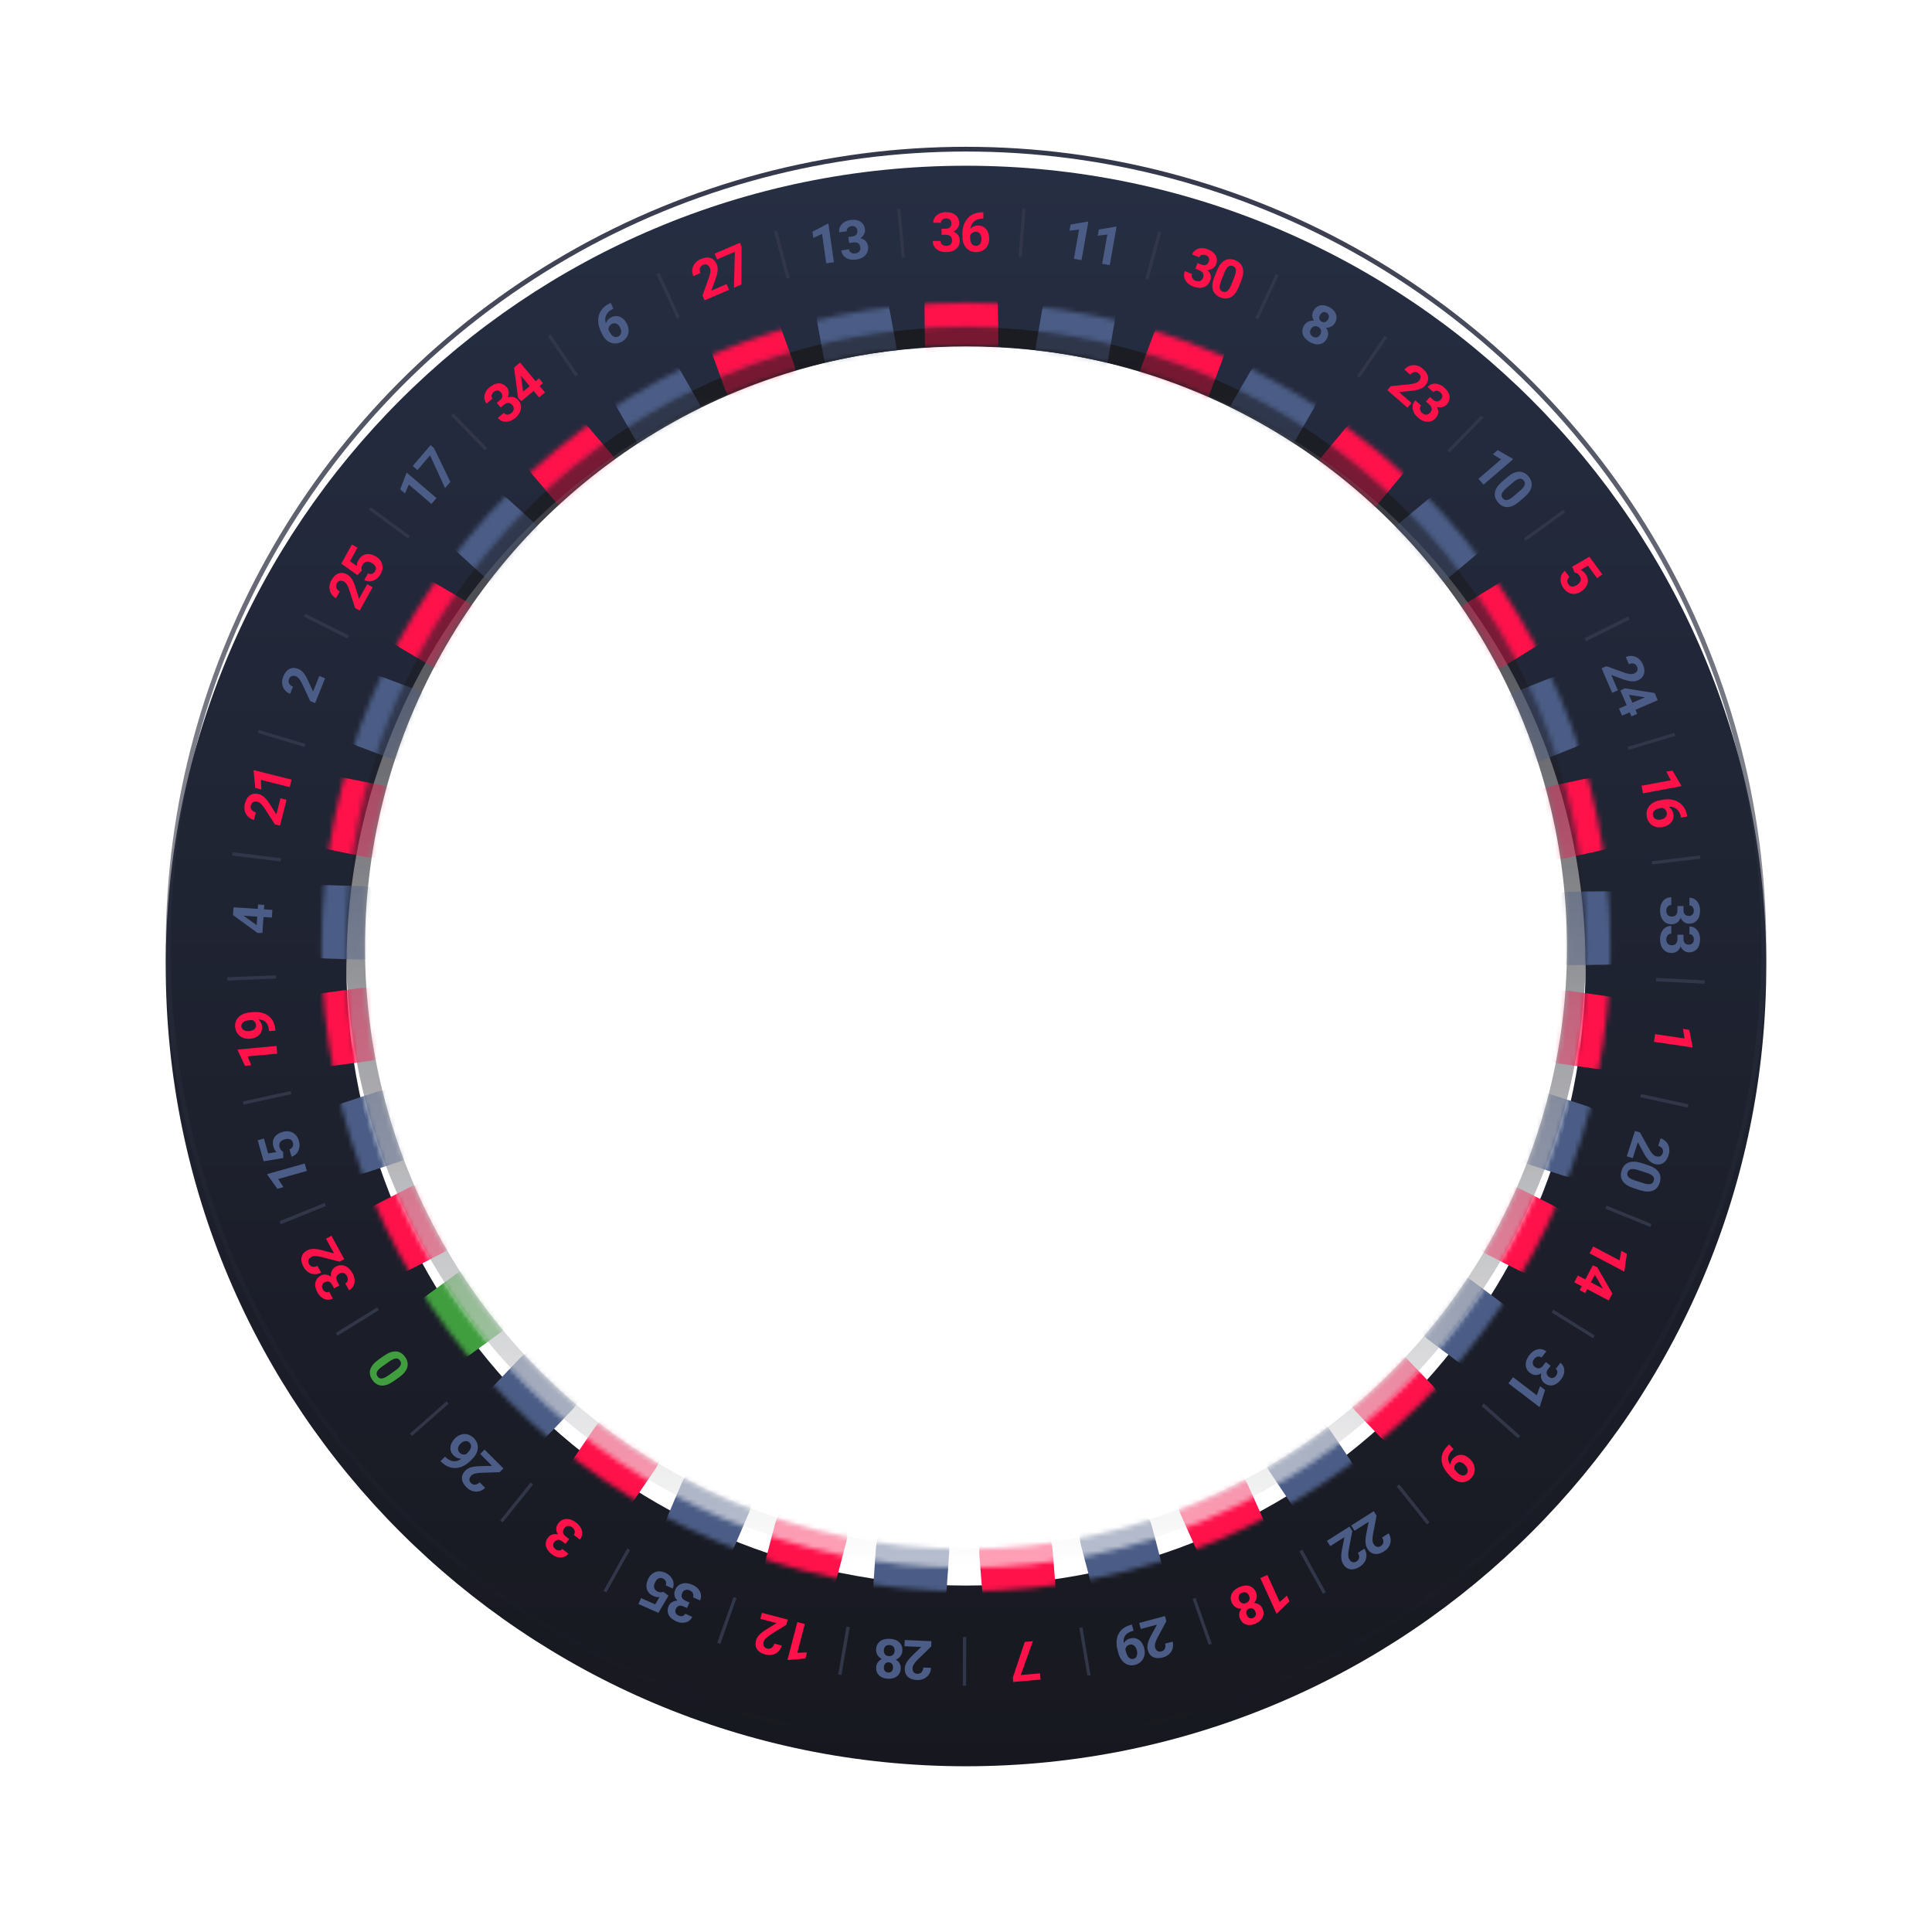 <svg width="408" height="408" viewBox="0 0 408 408" fill="none" xmlns="http://www.w3.org/2000/svg">
<g filter="url(#filter0_d)">
<path fill-rule="evenodd" clip-rule="evenodd" d="M204 330.839C276.26 330.839 334.839 272.26 334.839 200C334.839 127.74 276.26 69.161 204 69.161C131.74 69.161 73.161 127.74 73.161 200C73.161 272.26 131.74 330.839 204 330.839ZM204 369C297.336 369 373 293.336 373 200C373 106.664 297.336 31 204 31C110.664 31 35 106.664 35 200C35 293.336 110.664 369 204 369Z" fill="url(#paint0_linear)"/>
</g>
<circle cx="204" cy="200" r="168.5" stroke="url(#paint1_linear)"/>
<circle cx="204" cy="200" r="128.92" stroke="url(#paint2_linear)" stroke-width="4"/>
<path d="M228.392 54.937L226.785 54.653L227.882 48.461L225.859 48.717L226.09 47.41L229.655 46.803L229.827 46.834L228.392 54.937Z" fill="#4B5D86"/>
<path d="M234.359 55.994L232.753 55.709L233.849 49.518L231.826 49.773L232.058 48.467L235.622 47.86L235.794 47.891L234.359 55.994Z" fill="#4B5D86"/>
<path d="M281.912 68.2C281.713 68.545 281.45 68.801 281.123 68.969C280.796 69.136 280.434 69.213 280.039 69.197C280.289 69.563 280.43 69.951 280.462 70.361C280.497 70.767 280.4 71.168 280.173 71.562C279.808 72.194 279.304 72.57 278.661 72.69C278.02 72.807 277.33 72.651 276.59 72.224C275.85 71.797 275.37 71.275 275.149 70.656C274.928 70.038 274.999 69.414 275.362 68.785C275.59 68.391 275.89 68.105 276.261 67.929C276.632 67.752 277.036 67.681 277.472 67.716C277.262 67.381 277.147 67.03 277.128 66.663C277.113 66.298 277.205 65.943 277.405 65.598C277.755 64.992 278.235 64.626 278.847 64.501C279.46 64.372 280.113 64.508 280.807 64.909C281.498 65.308 281.942 65.803 282.139 66.395C282.342 66.985 282.266 67.587 281.912 68.2ZM278.814 70.641C278.993 70.331 279.046 70.032 278.974 69.743C278.902 69.454 278.715 69.221 278.412 69.046C278.112 68.873 277.819 68.828 277.532 68.91C277.248 68.989 277.015 69.185 276.834 69.498C276.659 69.801 276.606 70.096 276.675 70.383C276.744 70.671 276.935 70.905 277.247 71.085C277.554 71.262 277.845 71.311 278.121 71.231C278.401 71.154 278.632 70.957 278.814 70.641ZM280.46 67.452C280.62 67.175 280.674 66.912 280.624 66.661C280.575 66.406 280.417 66.202 280.15 66.048C279.886 65.896 279.633 65.859 279.393 65.937C279.152 66.015 278.949 66.198 278.783 66.484C278.619 66.768 278.561 67.038 278.608 67.296C278.655 67.553 278.812 67.759 279.079 67.913C279.346 68.067 279.602 68.1 279.845 68.01C280.091 67.922 280.296 67.736 280.46 67.452Z" fill="#4B5D86"/>
<path d="M313.286 102.349L312.222 101.112L316.99 97.013L315.263 95.93L316.269 95.065L319.412 96.851L319.527 96.984L313.286 102.349Z" fill="#4B5D86"/>
<path d="M320.837 105.918C319.975 106.659 319.163 107.047 318.399 107.083C317.636 107.119 316.959 106.793 316.367 106.105C315.784 105.426 315.561 104.715 315.7 103.97C315.839 103.225 316.323 102.489 317.151 101.762L318.298 100.776C319.169 100.028 319.984 99.639 320.744 99.611C321.506 99.586 322.18 99.913 322.763 100.592C323.347 101.271 323.57 101.983 323.431 102.727C323.295 103.47 322.813 104.204 321.984 104.932L320.837 105.918ZM321.032 103.599C321.548 103.155 321.862 102.761 321.973 102.418C322.09 102.074 322.02 101.753 321.762 101.453C321.512 101.162 321.214 101.044 320.868 101.098C320.528 101.152 320.116 101.38 319.632 101.781L318.116 103.083C317.608 103.52 317.289 103.914 317.159 104.264C317.034 104.615 317.102 104.943 317.365 105.248C317.625 105.55 317.931 105.667 318.283 105.597C318.635 105.528 319.058 105.286 319.551 104.872L321.032 103.599Z" fill="#4B5D86"/>
<path d="M340.456 146.305L338.224 141.133L339.25 140.69L342.906 142.008C343.417 142.185 343.843 142.295 344.184 142.336C344.527 142.38 344.822 142.35 345.067 142.244C345.402 142.099 345.628 141.901 345.745 141.65C345.866 141.397 345.858 141.114 345.722 140.799C345.576 140.461 345.343 140.244 345.023 140.148C344.708 140.055 344.361 140.09 343.981 140.254L343.332 138.751C343.791 138.553 344.258 138.48 344.732 138.534C345.208 138.591 345.639 138.774 346.026 139.082C346.417 139.389 346.722 139.796 346.941 140.304C347.277 141.081 347.35 141.765 347.162 142.354C346.975 142.947 346.541 143.39 345.861 143.684C345.488 143.845 345.066 143.912 344.595 143.886C344.125 143.859 343.531 143.722 342.813 143.475L340.264 142.54L341.664 145.784L340.456 146.305Z" fill="#4B5D86"/>
<path d="M345.378 149.902L345.747 150.757L344.54 151.278L344.171 150.423L342.538 151.127L341.892 149.63L343.524 148.925L342.189 145.832L343.103 145.357L349.431 146.358L350.084 147.871L345.378 149.902ZM344.012 146.736L344.732 148.404L347.396 147.255L347.182 147.23L344.012 146.736Z" fill="#4B5D86"/>
<path d="M355.518 191.339L355.518 192.209C355.518 192.623 355.621 192.929 355.828 193.129C356.035 193.328 356.31 193.428 356.653 193.428C356.984 193.428 357.242 193.328 357.426 193.129C357.61 192.933 357.703 192.662 357.703 192.316C357.703 192.004 357.616 191.742 357.443 191.531C357.274 191.321 357.051 191.215 356.777 191.215L356.777 189.584C357.206 189.584 357.59 189.699 357.928 189.928C358.271 190.162 358.538 190.485 358.73 190.899C358.922 191.317 359.018 191.776 359.018 192.276C359.018 193.146 358.809 193.827 358.391 194.32C357.977 194.812 357.405 195.059 356.675 195.059C356.299 195.059 355.953 194.944 355.636 194.715C355.32 194.485 355.078 194.184 354.908 193.812C354.743 194.274 354.494 194.619 354.163 194.844C353.832 195.074 353.441 195.189 352.989 195.189C352.259 195.189 351.674 194.922 351.233 194.387C350.793 193.857 350.573 193.153 350.573 192.276C350.573 191.456 350.789 190.784 351.222 190.261C351.655 189.742 352.227 189.483 352.938 189.483L352.938 191.114C352.63 191.114 352.377 191.228 352.182 191.458C351.986 191.691 351.888 191.977 351.888 192.316C351.888 192.703 351.99 193.006 352.193 193.225C352.4 193.447 352.673 193.558 353.012 193.558C353.832 193.558 354.242 193.106 354.242 192.203L354.242 191.339L355.518 191.339Z" fill="#4B5D86"/>
<path d="M355.518 197.399L355.518 198.268C355.518 198.682 355.621 198.989 355.828 199.188C356.035 199.388 356.31 199.487 356.653 199.487C356.984 199.487 357.242 199.388 357.426 199.188C357.61 198.992 357.703 198.722 357.703 198.375C357.703 198.063 357.616 197.802 357.443 197.591C357.274 197.38 357.051 197.275 356.777 197.275L356.777 195.644C357.206 195.644 357.59 195.758 357.928 195.988C358.271 196.221 358.538 196.545 358.73 196.959C358.922 197.376 359.018 197.835 359.018 198.336C359.018 199.205 358.809 199.886 358.391 200.379C357.977 200.872 357.405 201.118 356.675 201.118C356.299 201.118 355.953 201.004 355.636 200.774C355.32 200.545 355.078 200.244 354.908 199.871C354.743 200.334 354.494 200.678 354.163 200.904C353.832 201.133 353.441 201.248 352.989 201.248C352.259 201.248 351.674 200.981 351.233 200.447C350.793 199.916 350.573 199.213 350.573 198.336C350.573 197.516 350.789 196.844 351.222 196.321C351.655 195.802 352.227 195.542 352.938 195.542L352.938 197.173C352.63 197.173 352.377 197.288 352.182 197.517C351.986 197.751 351.888 198.037 351.888 198.375C351.888 198.763 351.99 199.066 352.193 199.284C352.4 199.506 352.673 199.617 353.012 199.617C353.832 199.617 354.242 199.166 354.242 198.263L354.242 197.399L355.518 197.399Z" fill="#4B5D86"/>
<path d="M343.544 244.184L345.274 238.824L346.338 239.167L348.218 242.567C348.485 243.037 348.734 243.4 348.964 243.656C349.192 243.916 349.434 244.087 349.688 244.169C350.036 244.281 350.336 244.281 350.59 244.169C350.847 244.058 351.028 243.84 351.133 243.514C351.247 243.163 351.214 242.846 351.037 242.564C350.862 242.286 350.577 242.083 350.183 241.956L350.686 240.398C351.162 240.552 351.561 240.805 351.882 241.158C352.202 241.514 352.406 241.936 352.494 242.423C352.585 242.911 352.546 243.418 352.376 243.945C352.116 244.75 351.721 245.313 351.191 245.632C350.66 245.955 350.041 246.002 349.336 245.775C348.949 245.65 348.587 245.423 348.251 245.093C347.915 244.763 347.558 244.268 347.182 243.609L345.881 241.226L344.795 244.588L343.544 244.184Z" fill="#4B5D86"/>
<path d="M344.948 250.898C343.866 250.549 343.111 250.058 342.682 249.426C342.254 248.793 342.179 248.045 342.457 247.182C342.732 246.33 343.224 245.769 343.932 245.499C344.64 245.23 345.52 245.259 346.573 245.587L348.013 246.051C349.105 246.404 349.861 246.897 350.282 247.531C350.701 248.168 350.773 248.913 350.498 249.765C350.222 250.617 349.731 251.178 349.023 251.448C348.319 251.719 347.44 251.69 346.387 251.363L344.948 250.898ZM347.028 249.855C347.676 250.065 348.176 250.127 348.528 250.043C348.881 249.963 349.119 249.735 349.24 249.359C349.358 248.994 349.304 248.678 349.078 248.411C348.854 248.149 348.445 247.917 347.85 247.713L345.948 247.099C345.311 246.893 344.809 246.826 344.442 246.898C344.077 246.974 343.833 247.203 343.709 247.586C343.587 247.966 343.647 248.288 343.89 248.552C344.133 248.816 344.559 249.051 345.169 249.256L347.028 249.855Z" fill="#4B5D86"/>
<path d="M327.465 288.421L326.937 289.112C326.686 289.44 326.582 289.747 326.625 290.031C326.668 290.315 326.826 290.561 327.098 290.769C327.361 290.97 327.627 291.048 327.894 291.001C328.16 290.958 328.397 290.798 328.608 290.523C328.797 290.275 328.888 290.015 328.878 289.743C328.871 289.472 328.759 289.254 328.541 289.087L329.532 287.791C329.873 288.052 330.108 288.376 330.237 288.764C330.368 289.157 330.383 289.577 330.284 290.022C330.183 290.47 329.981 290.893 329.677 291.291C329.149 291.981 328.569 292.396 327.938 292.533C327.309 292.674 326.705 292.522 326.125 292.079C325.826 291.85 325.621 291.549 325.509 291.174C325.398 290.8 325.388 290.413 325.479 290.015C325.067 290.282 324.66 290.404 324.26 290.383C323.857 290.364 323.477 290.217 323.118 289.943C322.538 289.5 322.235 288.932 322.21 288.24C322.183 287.551 322.435 286.859 322.968 286.162C323.466 285.511 324.046 285.109 324.708 284.956C325.367 284.806 325.979 284.947 326.544 285.379L325.553 286.675C325.308 286.488 325.038 286.426 324.743 286.489C324.446 286.556 324.194 286.723 323.989 286.992C323.753 287.3 323.65 287.603 323.679 287.899C323.708 288.202 323.858 288.455 324.127 288.661C324.779 289.159 325.379 289.05 325.927 288.332L326.452 287.646L327.465 288.421Z" fill="#4B5D86"/>
<path d="M318.547 292.13L319.538 290.834L324.533 294.653L325.236 292.739L326.29 293.545L325.191 296.989L325.085 297.128L318.547 292.13Z" fill="#4B5D86"/>
<path d="M285.343 322.154L290.103 319.14L290.701 320.084L289.971 323.9C289.876 324.432 289.835 324.87 289.848 325.214C289.857 325.56 289.934 325.846 290.077 326.071C290.272 326.38 290.503 326.572 290.769 326.648C291.038 326.727 291.317 326.676 291.606 326.492C291.918 326.295 292.096 326.031 292.14 325.7C292.183 325.374 292.094 325.037 291.872 324.687L293.255 323.811C293.523 324.234 293.668 324.684 293.689 325.16C293.707 325.639 293.594 326.093 293.35 326.524C293.108 326.958 292.753 327.323 292.286 327.618C291.571 328.071 290.907 328.251 290.295 328.157C289.68 328.066 289.175 327.707 288.778 327.08C288.561 326.737 288.428 326.331 288.381 325.862C288.333 325.394 288.376 324.785 288.508 324.038L289.033 321.374L286.047 323.265L285.343 322.154Z" fill="#4B5D86"/>
<path d="M280.223 325.396L284.983 322.382L285.581 323.326L284.851 327.142C284.756 327.674 284.715 328.112 284.728 328.456C284.737 328.802 284.813 329.088 284.956 329.313C285.152 329.622 285.383 329.814 285.649 329.89C285.918 329.969 286.197 329.918 286.486 329.734C286.798 329.537 286.975 329.273 287.02 328.942C287.063 328.616 286.974 328.279 286.752 327.929L288.135 327.053C288.403 327.476 288.548 327.926 288.569 328.402C288.587 328.881 288.474 329.335 288.23 329.766C287.988 330.2 287.633 330.565 287.166 330.86C286.45 331.313 285.787 331.493 285.175 331.399C284.56 331.308 284.055 330.949 283.658 330.322C283.44 329.979 283.308 329.573 283.261 329.104C283.213 328.636 283.256 328.027 283.388 327.28L283.912 324.616L280.927 326.507L280.223 325.396Z" fill="#4B5D86"/>
<path d="M240.576 342.736L246.018 341.278L246.307 342.357L244.472 345.782C244.223 346.262 244.053 346.668 243.963 347C243.869 347.333 243.857 347.628 243.926 347.886C244.02 348.239 244.183 348.491 244.415 348.643C244.648 348.799 244.93 348.833 245.26 348.744C245.617 348.649 245.865 348.45 246.006 348.147C246.144 347.849 246.16 347.5 246.053 347.1L247.634 346.677C247.764 347.16 247.768 347.632 247.646 348.093C247.52 348.555 247.277 348.956 246.915 349.294C246.555 349.636 246.108 349.879 245.573 350.022C244.756 350.241 244.069 350.214 243.513 349.943C242.953 349.672 242.577 349.179 242.386 348.463C242.28 348.07 242.275 347.643 242.369 347.181C242.464 346.72 242.686 346.152 243.035 345.478L244.33 343.092L240.917 344.006L240.576 342.736Z" fill="#4B5D86"/>
<path d="M237.328 347.007C237.631 346.493 238.057 346.163 238.606 346.016C239.307 345.828 239.933 345.917 240.483 346.284C241.035 346.655 241.42 347.249 241.639 348.067C241.778 348.586 241.793 349.093 241.684 349.585C241.571 350.083 241.344 350.506 241.001 350.855C240.659 351.208 240.234 351.452 239.725 351.589C239.202 351.729 238.701 351.723 238.224 351.57C237.747 351.417 237.33 351.126 236.973 350.696C236.616 350.265 236.351 349.734 236.178 349.103L236.021 348.52C235.667 347.197 235.717 346.069 236.173 345.137C236.628 344.205 237.452 343.551 238.645 343.177L239.031 343.068L239.383 344.382L239.036 344.481C237.682 344.91 237.113 345.752 237.328 347.007ZM238.541 347.325C238.287 347.393 238.086 347.517 237.94 347.696C237.789 347.877 237.692 348.072 237.647 348.283L237.821 348.932C237.964 349.466 238.177 349.853 238.459 350.093C238.742 350.333 239.054 350.407 239.395 350.315C239.712 350.231 239.933 350.016 240.058 349.67C240.185 349.329 240.19 348.94 240.073 348.504C239.957 348.071 239.763 347.741 239.492 347.514C239.218 347.291 238.901 347.228 238.541 347.325Z" fill="#4B5D86"/>
<path d="M191.067 346.335L196.696 346.583L196.646 347.7L193.865 350.413C193.483 350.796 193.199 351.131 193.013 351.421C192.823 351.71 192.722 351.988 192.71 352.255C192.694 352.619 192.774 352.909 192.949 353.124C193.124 353.343 193.382 353.46 193.725 353.475C194.093 353.491 194.39 353.376 194.616 353.13C194.837 352.887 194.957 352.559 194.975 352.146L196.611 352.218C196.589 352.718 196.45 353.169 196.195 353.572C195.936 353.975 195.584 354.284 195.137 354.497C194.691 354.715 194.191 354.812 193.638 354.787C192.793 354.75 192.145 354.518 191.697 354.091C191.245 353.665 191.035 353.081 191.068 352.341C191.086 351.935 191.209 351.526 191.439 351.114C191.668 350.702 192.05 350.228 192.586 349.69L194.54 347.805L191.009 347.649L191.067 346.335Z" fill="#4B5D86"/>
<path d="M185.023 352.108C185.041 351.71 185.156 351.361 185.369 351.061C185.582 350.762 185.867 350.528 186.225 350.359C185.835 350.149 185.531 349.871 185.313 349.522C185.094 349.177 184.995 348.777 185.015 348.322C185.047 347.593 185.321 347.027 185.836 346.624C186.351 346.225 187.035 346.044 187.888 346.082C188.742 346.12 189.409 346.362 189.89 346.809C190.372 347.255 190.596 347.842 190.564 348.567C190.544 349.022 190.41 349.413 190.162 349.741C189.914 350.069 189.589 350.319 189.186 350.489C189.527 350.689 189.791 350.947 189.976 351.264C190.158 351.581 190.24 351.939 190.223 352.337C190.192 353.036 189.934 353.582 189.45 353.975C188.965 354.372 188.323 354.553 187.522 354.518C186.725 354.482 186.102 354.248 185.654 353.814C185.202 353.383 184.992 352.815 185.023 352.108ZM186.645 348.513C186.63 348.87 186.72 349.16 186.918 349.384C187.115 349.607 187.389 349.726 187.738 349.742C188.084 349.757 188.365 349.662 188.581 349.457C188.797 349.256 188.913 348.974 188.929 348.614C188.945 348.264 188.856 347.978 188.662 347.754C188.469 347.531 188.191 347.412 187.83 347.396C187.477 347.38 187.196 347.471 186.988 347.669C186.776 347.867 186.661 348.148 186.645 348.513ZM186.657 352.101C186.642 352.42 186.716 352.68 186.877 352.879C187.037 353.082 187.272 353.19 187.58 353.204C187.884 353.217 188.125 353.134 188.303 352.953C188.48 352.773 188.576 352.517 188.591 352.186C188.605 351.859 188.532 351.592 188.372 351.386C188.212 351.179 187.977 351.069 187.669 351.055C187.361 351.042 187.119 351.131 186.945 351.323C186.767 351.514 186.671 351.774 186.657 352.101Z" fill="#4B5D86"/>
<path d="M145.09 339.582L144.295 339.229C143.917 339.061 143.595 339.032 143.328 339.14C143.062 339.248 142.859 339.459 142.72 339.772C142.586 340.074 142.573 340.35 142.68 340.6C142.784 340.848 142.994 341.042 143.311 341.182C143.596 341.309 143.871 341.336 144.133 341.263C144.395 341.194 144.581 341.034 144.693 340.783L146.184 341.444C146.01 341.837 145.749 342.141 145.402 342.357C145.05 342.575 144.645 342.688 144.189 342.696C143.729 342.702 143.271 342.603 142.813 342.4C142.019 342.048 141.481 341.58 141.2 340.999C140.917 340.42 140.924 339.798 141.22 339.131C141.373 338.787 141.618 338.517 141.956 338.321C142.294 338.125 142.668 338.026 143.077 338.022C142.721 337.683 142.507 337.316 142.435 336.922C142.36 336.526 142.414 336.122 142.597 335.709C142.893 335.042 143.375 334.616 144.042 334.43C144.705 334.243 145.438 334.327 146.239 334.683C146.989 335.016 147.515 335.486 147.818 336.093C148.117 336.7 148.122 337.328 147.834 337.978L146.343 337.316C146.468 337.034 146.465 336.757 146.335 336.485C146.201 336.212 145.979 336.006 145.67 335.869C145.315 335.711 144.997 335.681 144.715 335.779C144.428 335.878 144.216 336.082 144.079 336.392C143.746 337.141 143.992 337.699 144.818 338.066L145.607 338.416L145.09 339.582Z" fill="#4B5D86"/>
<path d="M141.166 336.976L139.038 340.601L134.828 338.733L135.38 337.49L138.367 338.815L139.27 337.283C138.831 337.315 138.413 337.242 138.014 337.065C137.298 336.748 136.836 336.277 136.627 335.653C136.418 335.03 136.491 334.319 136.845 333.521C137.06 333.036 137.357 332.647 137.734 332.353C138.106 332.061 138.531 331.894 139.007 331.85C139.482 331.81 139.979 331.905 140.499 332.135C140.953 332.337 141.334 332.615 141.642 332.97C141.948 333.328 142.14 333.724 142.219 334.158C142.295 334.591 142.245 335.024 142.069 335.457L140.594 334.802C140.702 334.475 140.702 334.183 140.594 333.925C140.481 333.669 140.273 333.474 139.97 333.339C139.633 333.19 139.32 333.195 139.031 333.355C138.74 333.518 138.496 333.822 138.3 334.265C138.11 334.692 138.07 335.065 138.179 335.385C138.288 335.705 138.535 335.951 138.921 336.122C139.275 336.279 139.603 336.314 139.906 336.225L140.11 336.155L141.166 336.976Z" fill="#4B5D86"/>
<path d="M102.33 306.124L106.314 310.107L105.523 310.897L101.639 311.021C101.099 311.045 100.663 311.101 100.33 311.188C99.995 311.274 99.733 311.411 99.544 311.6C99.286 311.858 99.149 312.125 99.133 312.402C99.114 312.681 99.226 312.942 99.468 313.184C99.729 313.445 100.025 313.56 100.358 313.531C100.685 313.502 100.995 313.341 101.288 313.048L102.446 314.206C102.092 314.559 101.685 314.799 101.224 314.924C100.761 315.046 100.293 315.036 99.819 314.892C99.343 314.751 98.909 314.485 98.518 314.094C97.919 313.495 97.599 312.887 97.556 312.27C97.511 311.65 97.75 311.078 98.275 310.554C98.562 310.267 98.929 310.048 99.376 309.899C99.823 309.75 100.426 309.659 101.184 309.624L103.899 309.552L101.4 307.054L102.33 306.124Z" fill="#4B5D86"/>
<path d="M93.027 308.564L93.977 307.614L94.089 307.726C94.618 308.239 95.175 308.524 95.757 308.58C96.338 308.633 96.894 308.458 97.426 308.053C96.803 308.058 96.256 307.826 95.785 307.355C95.28 306.849 95.059 306.266 95.123 305.607C95.187 304.947 95.514 304.322 96.105 303.731C96.483 303.353 96.907 303.094 97.378 302.953C97.846 302.809 98.316 302.802 98.787 302.933C99.255 303.06 99.678 303.313 100.056 303.691C100.668 304.303 100.95 305.011 100.903 305.814C100.852 306.615 100.471 307.371 99.761 308.081L99.346 308.496C98.715 309.127 98.041 309.564 97.322 309.809C96.598 310.054 95.882 310.086 95.175 309.905C94.461 309.724 93.809 309.341 93.219 308.756L93.027 308.564ZM97.063 306.78C97.249 306.966 97.467 307.086 97.717 307.139C97.965 307.195 98.204 307.179 98.436 307.091L98.787 306.74C99.173 306.354 99.399 305.976 99.466 305.607C99.529 305.239 99.424 304.919 99.15 304.645C98.903 304.397 98.606 304.295 98.26 304.338C97.909 304.38 97.578 304.557 97.266 304.868C96.95 305.185 96.771 305.518 96.731 305.866C96.691 306.215 96.802 306.519 97.063 306.78Z" fill="#4B5D86"/>
<path d="M64.352 245.707L64.796 247.276L58.745 248.987L59.856 250.697L58.579 251.058L56.48 248.114L56.432 247.946L64.352 245.707Z" fill="#4B5D86"/>
<path d="M59.825 244.555L55.677 245.235L54.423 240.803L55.732 240.433L56.622 243.578L58.377 243.292C58.073 242.976 57.861 242.607 57.742 242.187C57.529 241.434 57.596 240.778 57.942 240.219C58.288 239.659 58.882 239.261 59.722 239.023C60.232 238.879 60.721 238.858 61.188 238.961C61.651 239.061 62.051 239.28 62.389 239.618C62.724 239.958 62.968 240.401 63.123 240.948C63.258 241.425 63.288 241.896 63.211 242.36C63.132 242.824 62.95 243.225 62.666 243.564C62.381 243.898 62.017 244.136 61.572 244.278L61.132 242.725C61.453 242.599 61.678 242.412 61.807 242.164C61.932 241.914 61.949 241.629 61.859 241.311C61.758 240.956 61.554 240.718 61.247 240.598C60.935 240.479 60.546 240.485 60.079 240.618C59.63 240.745 59.317 240.952 59.14 241.241C58.964 241.529 58.933 241.876 59.048 242.282C59.153 242.655 59.337 242.929 59.597 243.106L59.782 243.218L59.825 244.555Z" fill="#4B5D86"/>
<path d="M54.433 191.943L54.495 191.014L55.807 191.101L55.746 192.03L57.52 192.148L57.412 193.776L55.637 193.658L55.414 197.02L54.384 197.025L49.209 193.248L49.319 191.604L54.433 191.943ZM54.205 195.384L54.325 193.571L51.43 193.378L51.609 193.498L54.205 195.384Z" fill="#4B5D86"/>
<path d="M68.648 143.247L66.552 148.475L65.514 148.059L63.873 144.537C63.639 144.05 63.416 143.671 63.204 143.399C62.994 143.125 62.765 142.938 62.517 142.838C62.178 142.702 61.879 142.682 61.618 142.776C61.354 142.868 61.158 143.074 61.03 143.391C60.893 143.734 60.903 144.052 61.061 144.346C61.217 144.636 61.486 144.857 61.871 145.011L61.262 146.531C60.797 146.344 60.417 146.064 60.121 145.69C59.826 145.313 59.652 144.878 59.598 144.386C59.54 143.893 59.614 143.389 59.82 142.876C60.135 142.09 60.568 141.556 61.119 141.274C61.671 140.989 62.291 140.984 62.98 141.26C63.357 141.411 63.702 141.663 64.015 142.016C64.328 142.368 64.649 142.886 64.979 143.57L66.112 146.037L67.427 142.757L68.648 143.247Z" fill="#4B5D86"/>
<path d="M92.171 105.184L91.109 106.422L86.335 102.329L85.526 104.2L84.519 103.337L85.809 99.96L85.923 99.827L92.171 105.184Z" fill="#4B5D86"/>
<path d="M91.63 94.596L95.106 101.763L93.985 103.069L90.821 96.163L88.16 99.265L87.158 98.405L90.936 94.001L91.63 94.596Z" fill="#4B5D86"/>
<path d="M128.964 63.972L129.531 65.19L129.388 65.257C128.724 65.578 128.266 66.003 128.014 66.531C127.765 67.058 127.74 67.641 127.937 68.279C128.146 67.692 128.552 67.258 129.156 66.977C129.804 66.676 130.427 66.668 131.025 66.954C131.623 67.24 132.099 67.761 132.451 68.519C132.677 69.003 132.775 69.491 132.746 69.981C132.721 70.471 132.566 70.914 132.283 71.312C132.002 71.708 131.62 72.019 131.135 72.245C130.35 72.61 129.589 72.632 128.85 72.312C128.115 71.99 127.535 71.374 127.111 70.463L126.863 69.931C126.487 69.123 126.307 68.339 126.323 67.58C126.341 66.816 126.556 66.133 126.969 65.53C127.383 64.922 127.966 64.441 128.719 64.087L128.964 63.972ZM129.258 68.374C129.019 68.485 128.832 68.649 128.696 68.866C128.559 69.079 128.492 69.31 128.495 69.557L128.705 70.008C128.935 70.502 129.213 70.844 129.538 71.033C129.861 71.219 130.198 71.23 130.549 71.067C130.867 70.919 131.064 70.675 131.143 70.336C131.223 69.991 131.171 69.619 130.985 69.22C130.796 68.814 130.544 68.533 130.23 68.376C129.917 68.219 129.593 68.219 129.258 68.374Z" fill="#4B5D86"/>
<path d="M176.104 55.376L174.489 55.607L173.6 49.382L171.757 50.255L171.569 48.943L174.767 47.254L174.94 47.23L176.104 55.376Z" fill="#4B5D86"/>
<path d="M179.14 50.062L180.001 49.939C180.41 49.88 180.699 49.734 180.868 49.501C181.036 49.268 181.096 48.982 181.047 48.643C181 48.316 180.865 48.075 180.642 47.92C180.422 47.765 180.141 47.712 179.798 47.761C179.489 47.806 179.242 47.928 179.058 48.129C178.873 48.327 178.8 48.561 178.839 48.833L177.224 49.064C177.163 48.639 177.223 48.243 177.402 47.876C177.585 47.504 177.867 47.193 178.25 46.945C178.636 46.696 179.077 46.536 179.573 46.465C180.433 46.342 181.137 46.453 181.684 46.796C182.231 47.136 182.556 47.668 182.659 48.39C182.712 48.763 182.648 49.122 182.465 49.467C182.283 49.812 182.019 50.095 181.674 50.316C182.156 50.414 182.532 50.611 182.802 50.907C183.076 51.202 183.245 51.574 183.309 52.02C183.412 52.743 183.23 53.36 182.764 53.871C182.301 54.382 181.635 54.7 180.767 54.824C179.955 54.94 179.259 54.821 178.68 54.466C178.105 54.111 177.767 53.582 177.666 52.878L179.281 52.647C179.325 52.953 179.474 53.186 179.729 53.347C179.988 53.508 180.285 53.564 180.62 53.516C181.004 53.462 181.289 53.318 181.477 53.086C181.667 52.85 181.739 52.564 181.691 52.229C181.575 51.417 181.07 51.075 180.175 51.202L179.32 51.325L179.14 50.062Z" fill="#4B5D86"/>
<path d="M252.908 55.554L253.716 55.877C254.1 56.031 254.423 56.049 254.685 55.931C254.947 55.812 255.142 55.594 255.269 55.277C255.392 54.969 255.395 54.693 255.279 54.447C255.165 54.204 254.948 54.017 254.627 53.889C254.337 53.773 254.062 53.756 253.802 53.839C253.543 53.917 253.363 54.084 253.261 54.34L251.746 53.734C251.905 53.335 252.154 53.022 252.493 52.792C252.837 52.561 253.237 52.433 253.693 52.409C254.152 52.386 254.614 52.467 255.078 52.653C255.886 52.976 256.44 53.423 256.743 53.994C257.047 54.561 257.063 55.184 256.792 55.861C256.652 56.211 256.417 56.49 256.087 56.698C255.756 56.906 255.386 57.02 254.978 57.038C255.346 57.364 255.573 57.722 255.66 58.114C255.75 58.506 255.711 58.912 255.544 59.332C255.272 60.009 254.807 60.453 254.147 60.664C253.491 60.875 252.756 60.818 251.942 60.493C251.18 60.188 250.637 59.738 250.312 59.142C249.99 58.547 249.962 57.92 250.226 57.259L251.741 57.865C251.626 58.152 251.639 58.428 251.779 58.695C251.923 58.964 252.153 59.161 252.467 59.286C252.827 59.43 253.146 59.449 253.424 59.341C253.707 59.231 253.912 59.019 254.037 58.705C254.342 57.943 254.075 57.395 253.237 57.059L252.435 56.739L252.908 55.554Z" fill="#FF114A"/>
<path d="M261.598 60.574C261.176 61.629 260.635 62.349 259.975 62.733C259.314 63.117 258.563 63.141 257.721 62.804C256.889 62.472 256.363 61.943 256.142 61.218C255.921 60.494 256.01 59.618 256.41 58.59L256.971 57.185C257.398 56.12 257.941 55.399 258.603 55.023C259.267 54.649 260.015 54.628 260.847 54.96C261.678 55.293 262.205 55.822 262.425 56.546C262.648 57.267 262.559 58.142 262.16 59.169L261.598 60.574ZM260.7 58.427C260.953 57.795 261.049 57.301 260.989 56.944C260.934 56.586 260.723 56.333 260.356 56.187C260 56.044 259.681 56.077 259.399 56.284C259.122 56.489 258.862 56.882 258.618 57.461L257.876 59.316C257.627 59.938 257.526 60.434 257.572 60.806C257.623 61.174 257.835 61.434 258.209 61.583C258.58 61.731 258.905 61.693 259.185 61.469C259.465 61.245 259.729 60.835 259.975 60.241L260.7 58.427Z" fill="#FF114A"/>
<path d="M297.22 86.097L292.982 82.386L293.718 81.545L297.585 81.165C298.123 81.106 298.555 81.021 298.881 80.911C299.21 80.804 299.462 80.65 299.638 80.449C299.879 80.175 299.998 79.899 299.995 79.622C299.996 79.342 299.867 79.089 299.609 78.863C299.332 78.62 299.028 78.524 298.698 78.576C298.373 78.626 298.075 78.808 297.802 79.119L296.57 78.04C296.9 77.664 297.291 77.398 297.742 77.243C298.196 77.09 298.664 77.07 299.146 77.182C299.63 77.291 300.081 77.528 300.497 77.893C301.134 78.45 301.494 79.036 301.577 79.649C301.663 80.264 301.462 80.851 300.974 81.409C300.706 81.715 300.354 81.956 299.918 82.135C299.482 82.313 298.886 82.444 298.132 82.529L295.428 82.78L298.086 85.108L297.22 86.097Z" fill="#FF114A"/>
<path d="M301.973 83.837L302.627 84.409C302.938 84.682 303.237 84.806 303.524 84.782C303.81 84.758 304.066 84.617 304.292 84.359C304.51 84.11 304.605 83.851 304.576 83.581C304.551 83.313 304.408 83.065 304.147 82.837C303.912 82.631 303.658 82.524 303.386 82.515C303.116 82.504 302.89 82.602 302.709 82.808L301.482 81.734C301.764 81.411 302.104 81.198 302.5 81.094C302.901 80.99 303.32 81.003 303.758 81.131C304.199 81.262 304.607 81.492 304.984 81.822C305.638 82.394 306.013 83 306.108 83.639C306.206 84.275 306.015 84.868 305.534 85.417C305.286 85.7 304.972 85.885 304.591 85.971C304.21 86.058 303.823 86.042 303.431 85.924C303.67 86.354 303.766 86.767 303.718 87.165C303.672 87.566 303.501 87.936 303.203 88.275C302.722 88.824 302.135 89.088 301.443 89.067C300.754 89.049 300.08 88.751 299.42 88.174C298.803 87.633 298.44 87.028 298.332 86.358C298.226 85.69 298.408 85.089 298.876 84.554L300.103 85.629C299.9 85.861 299.82 86.126 299.864 86.424C299.911 86.725 300.061 86.987 300.316 87.21C300.608 87.466 300.903 87.589 301.201 87.58C301.504 87.57 301.767 87.438 301.991 87.183C302.531 86.566 302.462 85.96 301.782 85.365L301.132 84.796L301.973 83.837Z" fill="#FF114A"/>
<path d="M332.005 119.673L335.65 117.58L338.38 121.289L337.285 122.095L335.347 119.463L333.804 120.346C334.2 120.536 334.528 120.807 334.787 121.158C335.251 121.788 335.419 122.426 335.291 123.072C335.163 123.717 334.747 124.298 334.044 124.816C333.617 125.13 333.166 125.321 332.693 125.389C332.225 125.458 331.773 125.393 331.338 125.195C330.905 124.995 330.521 124.666 330.184 124.208C329.889 123.808 329.697 123.378 329.605 122.917C329.517 122.454 329.546 122.014 329.693 121.598C329.842 121.185 330.1 120.834 330.467 120.545L331.424 121.845C331.168 122.076 331.023 122.329 330.989 122.607C330.96 122.885 331.044 123.157 331.24 123.424C331.459 123.721 331.733 123.872 332.063 123.876C332.397 123.879 332.759 123.736 333.15 123.448C333.526 123.172 333.746 122.867 333.81 122.535C333.874 122.203 333.781 121.868 333.531 121.528C333.301 121.216 333.033 121.023 332.727 120.95L332.515 120.909L332.005 119.673Z" fill="#FF114A"/>
<path d="M346.964 167.536L346.665 165.932L352.846 164.777L351.895 162.974L353.199 162.73L355.023 165.852L355.055 166.024L346.964 167.536Z" fill="#FF114A"/>
<path d="M356.325 172.422L355.005 172.668L354.976 172.513C354.829 171.79 354.531 171.241 354.082 170.866C353.634 170.494 353.075 170.325 352.408 170.358C352.924 170.705 353.244 171.206 353.366 171.861C353.498 172.563 353.351 173.169 352.925 173.677C352.499 174.186 351.876 174.516 351.055 174.67C350.529 174.768 350.033 174.742 349.564 174.592C349.097 174.446 348.706 174.186 348.391 173.813C348.076 173.443 347.87 172.995 347.772 172.47C347.613 171.619 347.78 170.876 348.274 170.24C348.768 169.608 349.509 169.2 350.497 169.015L351.074 168.907C351.951 168.743 352.755 168.763 353.486 168.967C354.221 169.174 354.83 169.553 355.312 170.102C355.798 170.654 356.119 171.339 356.276 172.155L356.325 172.422ZM351.988 171.613C351.939 171.354 351.827 171.132 351.651 170.947C351.478 170.761 351.272 170.639 351.031 170.58L350.543 170.672C350.006 170.772 349.606 170.956 349.342 171.223C349.082 171.49 348.987 171.814 349.059 172.195C349.123 172.539 349.31 172.791 349.619 172.951C349.933 173.115 350.307 173.156 350.739 173.075C351.18 172.993 351.515 172.819 351.745 172.554C351.975 172.289 352.056 171.976 351.988 171.613Z" fill="#FF114A"/>
<path d="M349.275 220.005L349.512 218.391L355.734 219.307L355.42 217.292L356.732 217.486L357.443 221.03L357.417 221.203L349.275 220.005Z" fill="#FF114A"/>
<path d="M335.691 264.676L336.452 263.233L342.014 266.166L342.388 264.162L343.562 264.781L343.052 268.36L342.971 268.515L335.691 264.676Z" fill="#FF114A"/>
<path d="M335.197 272.243L334.762 273.066L333.599 272.453L334.034 271.629L332.461 270.8L333.222 269.357L334.795 270.186L336.367 267.206L337.31 267.62L340.5 273.175L339.731 274.633L335.197 272.243ZM336.806 269.192L335.958 270.8L338.524 272.153L338.41 271.971L336.806 269.192Z" fill="#FF114A"/>
<path d="M306.301 309.315C306.341 308.72 306.573 308.234 306.997 307.856C307.54 307.373 308.139 307.172 308.795 307.253C309.454 307.336 310.065 307.694 310.628 308.326C310.986 308.728 311.227 309.174 311.351 309.663C311.474 310.158 311.461 310.639 311.311 311.104C311.164 311.573 310.894 311.982 310.5 312.333C310.096 312.693 309.646 312.912 309.151 312.99C308.656 313.068 308.152 312.995 307.64 312.771C307.128 312.546 306.653 312.191 306.214 311.705L305.813 311.253C304.902 310.231 304.44 309.2 304.429 308.163C304.417 307.126 304.86 306.172 305.758 305.302L306.053 305.031L306.958 306.047L306.692 306.291C305.675 307.282 305.545 308.29 306.301 309.315ZM307.528 309.054C307.331 309.229 307.207 309.43 307.157 309.656C307.104 309.885 307.104 310.104 307.159 310.312L307.606 310.814C307.973 311.227 308.337 311.477 308.698 311.564C309.058 311.652 309.37 311.578 309.634 311.343C309.878 311.125 309.979 310.834 309.937 310.469C309.896 310.107 309.726 309.757 309.426 309.42C309.128 309.086 308.807 308.878 308.462 308.796C308.117 308.721 307.806 308.806 307.528 309.054Z" fill="#FF114A"/>
<path d="M266.154 333.268L267.639 332.592L270.245 338.314L271.767 336.958L272.317 338.165L269.724 340.685L269.565 340.757L266.154 333.268Z" fill="#FF114A"/>
<path d="M261.871 341.849C261.705 341.486 261.649 341.122 261.703 340.759C261.757 340.395 261.905 340.057 262.147 339.745C261.704 339.735 261.306 339.625 260.954 339.413C260.602 339.205 260.333 338.894 260.144 338.48C259.841 337.815 259.828 337.187 260.104 336.594C260.381 336.005 260.908 335.533 261.686 335.179C262.463 334.825 263.168 334.738 263.8 334.917C264.431 335.097 264.898 335.517 265.199 336.178C265.388 336.592 265.446 337.002 265.374 337.407C265.302 337.811 265.125 338.181 264.844 338.516C265.239 338.539 265.591 338.65 265.9 338.848C266.206 339.047 266.442 339.329 266.607 339.692C266.897 340.329 266.916 340.932 266.663 341.502C266.411 342.076 265.921 342.529 265.191 342.861C264.465 343.191 263.804 343.265 263.208 343.082C262.61 342.903 262.164 342.492 261.871 341.849ZM261.683 337.909C261.831 338.234 262.044 338.452 262.321 338.561C262.598 338.671 262.896 338.653 263.215 338.508C263.53 338.364 263.737 338.152 263.836 337.871C263.937 337.594 263.913 337.29 263.763 336.962C263.618 336.643 263.409 336.429 263.135 336.318C262.861 336.207 262.56 336.226 262.231 336.376C261.909 336.522 261.7 336.731 261.605 337.002C261.505 337.275 261.531 337.577 261.683 337.909ZM263.323 341.101C263.455 341.392 263.638 341.589 263.872 341.694C264.107 341.802 264.365 341.792 264.646 341.664C264.923 341.538 265.1 341.354 265.176 341.112C265.252 340.871 265.222 340.6 265.085 340.298C264.949 340 264.763 339.796 264.526 339.684C264.289 339.573 264.03 339.581 263.749 339.709C263.469 339.837 263.294 340.026 263.226 340.276C263.155 340.528 263.187 340.803 263.323 341.101Z" fill="#FF114A"/>
<path d="M213.885 354.287L216.418 346.736L218.134 346.586L215.56 353.733L219.631 353.379L219.746 354.695L213.965 355.198L213.885 354.287Z" fill="#FF114A"/>
<path d="M168.386 342.553L169.965 342.965L168.374 349.048L170.411 348.957L170.075 350.24L166.473 350.558L166.304 350.514L168.386 342.553Z" fill="#FF114A"/>
<path d="M160.906 340.597L166.357 342.022L166.074 343.103L162.785 345.172C162.331 345.465 161.982 345.734 161.74 345.978C161.493 346.221 161.336 346.471 161.269 346.73C161.176 347.083 161.193 347.383 161.319 347.63C161.444 347.88 161.673 348.049 162.004 348.135C162.361 348.229 162.675 348.179 162.947 347.985C163.215 347.795 163.401 347.499 163.506 347.099L165.09 347.513C164.963 347.997 164.733 348.409 164.399 348.75C164.061 349.089 163.651 349.317 163.17 349.432C162.688 349.551 162.179 349.54 161.644 349.401C160.825 349.186 160.241 348.824 159.892 348.312C159.54 347.8 159.457 347.186 159.645 346.468C159.748 346.075 159.954 345.702 160.265 345.347C160.575 344.993 161.049 344.609 161.686 344.196L163.992 342.763L160.574 341.869L160.906 340.597Z" fill="#FF114A"/>
<path d="M119.41 326.032L118.723 325.5C118.396 325.246 118.09 325.14 117.806 325.181C117.521 325.223 117.274 325.379 117.064 325.649C116.862 325.911 116.782 326.176 116.827 326.444C116.869 326.709 117.026 326.948 117.3 327.16C117.547 327.351 117.807 327.443 118.079 327.436C118.35 327.431 118.569 327.32 118.737 327.103L120.027 328.102C119.764 328.441 119.438 328.674 119.049 328.801C118.655 328.929 118.235 328.942 117.79 328.84C117.343 328.736 116.921 328.53 116.525 328.224C115.838 327.691 115.428 327.109 115.294 326.477C115.158 325.848 115.314 325.245 115.761 324.668C115.992 324.37 116.295 324.167 116.67 324.058C117.045 323.949 117.432 323.941 117.83 324.036C117.565 323.621 117.445 323.214 117.47 322.814C117.491 322.412 117.64 322.032 117.917 321.675C118.364 321.098 118.934 320.8 119.626 320.779C120.315 320.756 121.006 321.013 121.699 321.55C122.348 322.053 122.746 322.636 122.894 323.298C123.04 323.958 122.894 324.569 122.459 325.131L121.169 324.132C121.358 323.888 121.422 323.618 121.361 323.323C121.296 323.026 121.13 322.773 120.862 322.566C120.556 322.328 120.254 322.223 119.957 322.25C119.655 322.277 119.4 322.425 119.193 322.693C118.69 323.341 118.796 323.942 119.509 324.495L120.192 325.024L119.41 326.032Z" fill="#FF114A"/>
<path d="M70.557 272.08L70.141 271.317C69.942 270.953 69.705 270.734 69.428 270.658C69.15 270.582 68.861 270.626 68.561 270.79C68.27 270.948 68.091 271.159 68.025 271.423C67.957 271.683 68.006 271.965 68.172 272.269C68.321 272.543 68.522 272.731 68.775 272.833C69.025 272.937 69.27 272.923 69.511 272.792L70.293 274.223C69.916 274.429 69.524 274.512 69.117 274.473C68.705 274.432 68.315 274.276 67.948 274.004C67.58 273.73 67.276 273.372 67.036 272.933C66.62 272.17 66.477 271.472 66.607 270.839C66.735 270.209 67.119 269.718 67.76 269.369C68.09 269.188 68.449 269.123 68.836 269.174C69.224 269.224 69.581 269.372 69.908 269.618C69.832 269.132 69.885 268.711 70.068 268.354C70.248 267.994 70.537 267.706 70.933 267.49C71.574 267.14 72.216 267.094 72.859 267.353C73.499 267.607 74.029 268.12 74.449 268.889C74.842 269.609 74.974 270.303 74.845 270.969C74.713 271.632 74.336 272.134 73.711 272.475L72.93 271.043C73.201 270.895 73.367 270.673 73.429 270.378C73.489 270.08 73.438 269.782 73.276 269.485C73.09 269.144 72.856 268.927 72.573 268.833C72.285 268.737 71.992 268.77 71.695 268.932C70.975 269.325 70.831 269.918 71.263 270.711L71.677 271.469L70.557 272.08Z" fill="#FF114A"/>
<path d="M69.993 260.958L72.691 265.903L71.71 266.438L67.949 265.462C67.424 265.332 66.99 265.263 66.646 265.253C66.3 265.24 66.01 265.298 65.775 265.426C65.455 265.601 65.248 265.818 65.155 266.079C65.058 266.342 65.092 266.624 65.256 266.924C65.432 267.248 65.684 267.443 66.012 267.509C66.334 267.573 66.677 267.506 67.04 267.308L67.824 268.745C67.385 268.984 66.927 269.099 66.45 269.089C65.971 269.076 65.525 268.934 65.111 268.662C64.694 268.393 64.352 268.015 64.088 267.53C63.682 266.786 63.546 266.113 63.679 265.508C63.811 264.901 64.202 264.42 64.853 264.065C65.21 263.87 65.623 263.764 66.094 263.747C66.565 263.731 67.169 263.812 67.907 263.993L70.531 264.69L68.839 261.588L69.993 260.958Z" fill="#FF114A"/>
<path d="M58.392 220.884L58.542 222.508L52.28 223.085L53.06 224.969L51.739 225.091L50.212 221.814L50.196 221.639L58.392 220.884Z" fill="#FF114A"/>
<path d="M54.578 215.298C55.033 215.683 55.286 216.158 55.338 216.724C55.405 217.447 55.211 218.049 54.756 218.529C54.298 219.01 53.647 219.289 52.804 219.366C52.268 219.416 51.767 219.345 51.299 219.154C50.828 218.959 50.449 218.663 50.163 218.267C49.873 217.87 49.704 217.409 49.656 216.885C49.606 216.345 49.697 215.853 49.928 215.409C50.159 214.964 50.517 214.603 51.001 214.324C51.486 214.045 52.054 213.873 52.706 213.809L53.307 213.754C54.671 213.628 55.774 213.869 56.616 214.475C57.458 215.081 57.963 216.004 58.13 217.243L58.172 217.642L56.818 217.767L56.779 217.407C56.585 216.001 55.851 215.297 54.578 215.298ZM54.059 216.439C54.035 216.177 53.947 215.959 53.795 215.784C53.642 215.605 53.466 215.476 53.266 215.396L52.597 215.458C52.046 215.508 51.628 215.653 51.344 215.89C51.06 216.128 50.934 216.423 50.967 216.775C50.997 217.101 51.171 217.356 51.49 217.538C51.806 217.72 52.188 217.791 52.638 217.749C53.084 217.708 53.442 217.573 53.712 217.344C53.978 217.112 54.093 216.81 54.059 216.439Z" fill="#FF114A"/>
<path d="M60.508 168.902L59.13 174.363L58.046 174.09L55.949 170.82C55.651 170.368 55.38 170.022 55.134 169.782C54.889 169.537 54.637 169.383 54.377 169.317C54.024 169.228 53.724 169.248 53.478 169.376C53.228 169.503 53.062 169.733 52.978 170.065C52.888 170.422 52.941 170.736 53.136 171.007C53.329 171.273 53.626 171.456 54.028 171.557L53.627 173.145C53.142 173.022 52.728 172.795 52.384 172.464C52.042 172.13 51.811 171.722 51.691 171.242C51.568 170.761 51.574 170.252 51.71 169.716C51.917 168.895 52.274 168.308 52.783 167.955C53.292 167.598 53.906 167.51 54.625 167.692C55.019 167.791 55.394 167.994 55.752 168.302C56.109 168.609 56.496 169.079 56.915 169.713L58.368 172.006L59.233 168.58L60.508 168.902Z" fill="#FF114A"/>
<path d="M61.581 164.646L61.182 166.228L55.085 164.69L55.194 166.726L53.908 166.401L53.558 162.803L53.601 162.634L61.581 164.646Z" fill="#FF114A"/>
<path d="M78.696 124.013L75.954 128.934L74.978 128.39L73.796 124.689C73.625 124.176 73.452 123.772 73.277 123.476C73.103 123.177 72.899 122.962 72.666 122.832C72.347 122.655 72.052 122.596 71.782 122.656C71.508 122.715 71.288 122.894 71.121 123.193C70.942 123.515 70.912 123.832 71.031 124.144C71.148 124.451 71.388 124.705 71.75 124.906L70.953 126.336C70.516 126.093 70.174 125.767 69.928 125.358C69.683 124.946 69.565 124.493 69.574 123.998C69.579 123.502 69.717 123.012 69.986 122.528C70.398 121.789 70.895 121.314 71.477 121.104C72.061 120.891 72.677 120.965 73.325 121.325C73.68 121.523 73.99 121.817 74.256 122.206C74.521 122.595 74.775 123.149 75.015 123.869L75.827 126.46L77.547 123.373L78.696 124.013Z" fill="#FF114A"/>
<path d="M75.491 121.462L72.072 119.015L74.314 114.992L75.502 115.654L73.912 118.509L75.356 119.546C75.364 119.107 75.474 118.696 75.687 118.315C76.067 117.631 76.578 117.213 77.218 117.062C77.859 116.91 78.56 117.047 79.323 117.471C79.786 117.73 80.147 118.06 80.406 118.462C80.662 118.859 80.791 119.297 80.792 119.776C80.789 120.252 80.649 120.739 80.373 121.235C80.131 121.669 79.82 122.023 79.439 122.297C79.054 122.57 78.642 122.726 78.202 122.765C77.764 122.801 77.338 122.712 76.923 122.499L77.708 121.088C78.024 121.225 78.315 121.252 78.582 121.168C78.847 121.078 79.06 120.889 79.221 120.6C79.401 120.278 79.424 119.965 79.291 119.663C79.154 119.359 78.874 119.089 78.45 118.852C78.042 118.625 77.674 118.552 77.345 118.631C77.017 118.711 76.75 118.935 76.545 119.303C76.356 119.642 76.292 119.966 76.352 120.275L76.404 120.484L75.491 121.462Z" fill="#FF114A"/>
<path d="M104.91 85.073L105.578 84.516C105.896 84.251 106.065 83.976 106.086 83.689C106.107 83.402 106.007 83.127 105.788 82.864C105.576 82.61 105.335 82.476 105.063 82.462C104.795 82.445 104.528 82.548 104.262 82.769C104.022 82.969 103.876 83.203 103.825 83.471C103.772 83.736 103.833 83.974 104.009 84.185L102.755 85.229C102.48 84.899 102.323 84.531 102.283 84.124C102.243 83.711 102.32 83.299 102.516 82.887C102.714 82.472 103.005 82.104 103.39 81.784C104.058 81.228 104.715 80.952 105.361 80.958C106.005 80.96 106.56 81.242 107.027 81.803C107.268 82.092 107.402 82.432 107.428 82.821C107.453 83.211 107.378 83.59 107.2 83.959C107.661 83.79 108.085 83.76 108.47 83.87C108.859 83.978 109.197 84.205 109.486 84.552C109.954 85.113 110.123 85.733 109.994 86.413C109.868 87.091 109.468 87.711 108.795 88.272C108.164 88.797 107.51 89.061 106.831 89.063C106.155 89.063 105.589 88.789 105.134 88.243L106.387 87.199C106.585 87.436 106.834 87.556 107.136 87.56C107.44 87.561 107.723 87.453 107.983 87.236C108.281 86.988 108.449 86.716 108.486 86.42C108.524 86.119 108.435 85.839 108.218 85.578C107.693 84.948 107.084 84.922 106.39 85.5L105.726 86.053L104.91 85.073Z" fill="#FF114A"/>
<path d="M113.112 80.504L113.828 79.908L114.67 80.918L113.954 81.514L115.092 82.88L113.839 83.924L112.701 82.558L110.111 84.715L109.397 83.972L108.565 77.621L109.832 76.566L113.112 80.504ZM110.462 82.711L111.859 81.548L110.002 79.319L110.039 79.53L110.462 82.711Z" fill="#FF114A"/>
<path d="M153.969 61.199L148.794 63.425L148.353 62.398L149.675 58.745C149.853 58.234 149.962 57.808 150.004 57.467C150.049 57.124 150.019 56.83 149.913 56.584C149.769 56.249 149.571 56.023 149.32 55.906C149.067 55.785 148.784 55.792 148.469 55.928C148.13 56.073 147.913 56.306 147.817 56.626C147.723 56.941 147.758 57.288 147.921 57.668L146.418 58.315C146.22 57.855 146.148 57.389 146.202 56.915C146.26 56.439 146.443 56.008 146.752 55.621C147.059 55.231 147.467 54.927 147.975 54.708C148.753 54.374 149.437 54.301 150.026 54.49C150.619 54.677 151.061 55.111 151.354 55.792C151.515 56.166 151.582 56.588 151.555 57.058C151.528 57.528 151.39 58.122 151.141 58.839L150.203 61.387L153.45 59.991L153.969 61.199Z" fill="#FF114A"/>
<path d="M156.609 52.113L156.576 60.078L154.994 60.758L155.193 53.165L151.438 54.779L150.916 53.566L156.247 51.273L156.609 52.113Z" fill="#FF114A"/>
<path d="M198.836 48.302H199.705C200.119 48.302 200.426 48.198 200.625 47.991C200.825 47.784 200.924 47.51 200.924 47.167C200.924 46.836 200.825 46.578 200.625 46.394C200.429 46.21 200.159 46.117 199.812 46.117C199.5 46.117 199.238 46.204 199.028 46.377C198.817 46.546 198.712 46.768 198.712 47.043H197.08C197.08 46.614 197.195 46.23 197.424 45.892C197.658 45.549 197.981 45.282 198.395 45.09C198.813 44.898 199.272 44.802 199.773 44.802C200.642 44.802 201.323 45.011 201.816 45.429C202.309 45.843 202.556 46.415 202.556 47.145C202.556 47.521 202.441 47.867 202.211 48.183C201.982 48.499 201.681 48.742 201.308 48.911C201.771 49.077 202.115 49.325 202.341 49.656C202.571 49.987 202.686 50.379 202.686 50.83C202.686 51.56 202.418 52.145 201.884 52.586C201.353 53.026 200.65 53.246 199.773 53.246C198.952 53.246 198.281 53.029 197.758 52.597C197.238 52.164 196.979 51.592 196.979 50.881H198.61C198.61 51.19 198.725 51.442 198.954 51.637C199.188 51.833 199.474 51.931 199.812 51.931C200.2 51.931 200.503 51.829 200.721 51.626C200.943 51.419 201.054 51.146 201.054 50.808C201.054 49.987 200.603 49.577 199.699 49.577H198.836V48.302Z" fill="#FF114A"/>
<path d="M207.662 44.831V46.174H207.504C206.767 46.185 206.172 46.377 205.72 46.749C205.273 47.122 205.003 47.639 204.913 48.302C205.35 47.858 205.901 47.636 206.567 47.636C207.282 47.636 207.85 47.892 208.272 48.403C208.693 48.915 208.904 49.589 208.904 50.424C208.904 50.958 208.787 51.442 208.554 51.874C208.325 52.307 207.997 52.644 207.572 52.885C207.15 53.126 206.672 53.246 206.138 53.246C205.273 53.246 204.573 52.945 204.038 52.343C203.508 51.741 203.242 50.937 203.242 49.933V49.346C203.242 48.454 203.41 47.668 203.745 46.987C204.083 46.302 204.567 45.773 205.195 45.401C205.828 45.024 206.56 44.834 207.391 44.831H207.662ZM206.07 48.945C205.807 48.945 205.568 49.015 205.353 49.154C205.139 49.289 204.981 49.47 204.879 49.696V50.192C204.879 50.738 204.986 51.165 205.201 51.474C205.416 51.778 205.717 51.931 206.104 51.931C206.454 51.931 206.736 51.794 206.951 51.519C207.169 51.24 207.278 50.881 207.278 50.441C207.278 49.993 207.169 49.632 206.951 49.357C206.733 49.082 206.439 48.945 206.07 48.945Z" fill="#FF114A"/>
<path d="M81.082 286.32C82.011 285.665 82.857 285.356 83.62 285.394C84.384 285.431 85.026 285.821 85.549 286.562C86.065 287.294 86.219 288.024 86.009 288.751C85.799 289.479 85.247 290.165 84.352 290.81L83.116 291.682C82.178 292.343 81.329 292.651 80.57 292.606C79.809 292.558 79.17 292.168 78.654 291.436C78.138 290.705 77.984 289.975 78.194 289.247C78.401 288.521 78.951 287.836 79.846 287.191L81.082 286.32ZM80.666 288.609C80.109 289.002 79.759 289.364 79.615 289.695C79.466 290.026 79.506 290.352 79.733 290.675C79.954 290.989 80.24 291.136 80.589 291.115C80.933 291.093 81.365 290.906 81.885 290.553L83.518 289.402C84.066 289.016 84.421 288.655 84.585 288.319C84.743 287.982 84.706 287.649 84.474 287.32C84.244 286.994 83.951 286.848 83.594 286.884C83.236 286.919 82.793 287.119 82.262 287.484L80.666 288.609Z" fill="#419E3F"/>
<path d="M245.23 49.095L242.552 59.024L241.87 58.829L244.548 48.901L245.23 49.095Z" fill="#323649"/>
<path d="M270.025 58.143L265.718 67.449L265.086 67.177L269.392 57.871L270.025 58.143Z" fill="#323649"/>
<path d="M292.947 71.335L287.118 79.781L286.539 79.391L292.368 70.945L292.947 71.335Z" fill="#323649"/>
<path d="M313.302 88.187L306.14 95.545L305.651 95.082L312.813 87.724L313.302 88.187Z" fill="#323649"/>
<path d="M330.523 108.186L322.217 114.228L321.818 113.691L330.124 107.649L330.523 108.186Z" fill="#323649"/>
<path d="M344.167 130.832L334.978 135.419L334.633 134.764L343.822 130.176L344.167 130.832Z" fill="#323649"/>
<path d="M353.769 155.415L343.924 158.364L343.742 157.725L353.588 154.776L353.769 155.415Z" fill="#323649"/>
<path d="M359.104 181.334L348.901 182.552L348.805 181.881L359.008 180.663L359.104 181.334Z" fill="#323649"/>
<path d="M359.969 207.741L349.698 207.217L349.729 206.518L360 207.042L359.969 207.741Z" fill="#323649"/>
<path d="M356.4 233.897L346.383 231.706L346.537 231.02L356.553 233.211L356.4 233.897Z" fill="#323649"/>
<path d="M348.508 259.111L338.996 255.237L339.268 254.604L348.78 258.478L348.508 259.111Z" fill="#323649"/>
<path d="M336.416 282.61L327.686 277.164L328.035 276.581L336.765 282.027L336.416 282.61Z" fill="#323649"/>
<path d="M320.563 303.739L312.884 296.913L313.352 296.383L321.03 303.208L320.563 303.739Z" fill="#323649"/>
<path d="M301.338 321.915L294.939 313.9L295.48 313.46L301.879 321.475L301.338 321.915Z" fill="#323649"/>
<path d="M279.379 336.587L274.401 327.603L275.015 327.253L279.993 336.237L279.379 336.587Z" fill="#323649"/>
<path d="M255.261 347.358L251.843 337.668L252.486 337.445L255.904 347.135L255.261 347.358Z" fill="#323649"/>
<path d="M229.642 353.884L227.922 343.749L228.592 343.653L230.312 353.788L229.642 353.884Z" fill="#323649"/>
<path d="M203.321 356L203.351 345.715L204.054 345.705L204.024 355.99L203.321 356Z" fill="#323649"/>
<path d="M177.011 353.613L178.758 343.506L179.448 343.618L177.702 353.726L177.011 353.613Z" fill="#323649"/>
<path d="M151.476 346.927L154.913 337.242L155.55 337.473L152.113 347.158L151.476 346.927Z" fill="#323649"/>
<path d="M127.46 335.935L132.472 326.992L133.056 327.341L128.043 336.285L127.46 335.935Z" fill="#323649"/>
<path d="M105.618 321.078L112.063 313.068L112.597 313.495L106.152 321.505L105.618 321.078Z" fill="#323649"/>
<path d="M86.572 302.75L94.296 295.946L94.74 296.446L87.016 303.25L86.572 302.75Z" fill="#323649"/>
<path d="M70.929 281.468L79.662 276.09L80.016 276.664L71.279 282.082L70.929 281.468Z" fill="#323649"/>
<path d="M59.034 257.887L68.559 254.037L68.823 254.684L59.298 258.534L59.034 257.887Z" fill="#323649"/>
<path d="M51.322 232.59L61.378 230.407L61.514 231.082L51.459 233.265L51.322 232.59Z" fill="#323649"/>
<path d="M48 206.384L58.246 205.955L58.255 206.658L48.01 207.087L48 206.384Z" fill="#323649"/>
<path d="M49.118 179.974L59.313 181.234L59.241 181.929L49.046 180.669L49.118 179.974Z" fill="#323649"/>
<path d="M54.636 154.144L64.49 157.103L64.3 157.744L54.446 154.785L54.636 154.144Z" fill="#323649"/>
<path d="M64.479 129.627L73.67 134.211L73.357 134.84L64.171 130.215L64.479 129.627Z" fill="#323649"/>
<path d="M78.289 107.09L86.58 113.193L86.194 113.731L77.903 107.629L78.289 107.09Z" fill="#323649"/>
<path d="M95.745 87.243L102.87 94.631L102.366 95.116L95.24 87.728L95.745 87.243Z" fill="#323649"/>
<path d="M116.256 70.604L122.069 79.096L121.491 79.491L115.678 70.999L116.256 70.604Z" fill="#323649"/>
<path d="M139.281 57.613L143.563 66.938L142.952 67.247L138.63 57.917L139.281 57.613Z" fill="#323649"/>
<path d="M164.115 48.692L166.764 58.633L166.085 58.811L163.436 48.87L164.115 48.692Z" fill="#323649"/>
<path d="M190.15 44.15L191.077 54.368L190.41 54.423L189.483 44.205L190.15 44.15Z" fill="#323649"/>
<path d="M216.59 44.072L215.78 54.317L215.085 54.245L215.896 44L216.59 44.072Z" fill="#323649"/>
<g opacity="0.4">
<mask id="mask0" mask-type="alpha" maskUnits="userSpaceOnUse" x="71" y="67" width="266" height="266">
<path d="M333.605 200.044C333.605 271.611 275.579 329.628 204 329.628C132.421 329.628 74.395 271.611 74.395 200.044C74.395 128.477 132.421 70.46 204 70.46C275.579 70.46 333.605 128.477 333.605 200.044Z" stroke="white" stroke-width="5"/>
</mask>
<g mask="url(#mask0)">
<path fill-rule="evenodd" clip-rule="evenodd" d="M113.458 121.482C110.579 124.649 105.677 124.882 102.509 122.003L96.928 116.93C93.761 114.051 93.527 109.15 96.407 105.983C99.286 102.817 104.188 102.583 107.355 105.462L112.937 110.535C116.104 113.414 116.337 118.315 113.458 121.482Z" fill="#4B5D86"/>
<path fill-rule="evenodd" clip-rule="evenodd" d="M101.594 137.852C99.423 141.54 94.672 142.77 90.983 140.599L84.483 136.773C80.794 134.602 79.564 129.852 81.735 126.164C83.907 122.476 88.658 121.246 92.346 123.417L98.847 127.243C102.536 129.414 103.766 134.164 101.594 137.852Z" fill="#FF114A"/>
<path fill-rule="evenodd" clip-rule="evenodd" d="M92.463 155.648C90.957 159.654 86.487 161.68 82.481 160.173L75.42 157.518C71.414 156.011 69.388 151.543 70.894 147.537C72.401 143.531 76.871 141.505 80.877 143.011L87.937 145.666C91.944 147.173 93.97 151.642 92.463 155.648Z" fill="#4B5D86"/>
<path fill-rule="evenodd" clip-rule="evenodd" d="M86.519 174.941C85.673 179.136 81.585 181.851 77.389 181.005L69.995 179.515C65.799 178.669 63.083 174.582 63.929 170.387C64.775 166.191 68.863 163.476 73.059 164.322L80.453 165.812C84.649 166.658 87.365 170.745 86.519 174.941Z" fill="#FF114A"/>
<path fill-rule="evenodd" clip-rule="evenodd" d="M84.113 195.14C83.98 199.418 80.403 202.778 76.125 202.644L68.585 202.409C64.307 202.275 60.947 198.699 61.08 194.422C61.214 190.144 64.79 186.784 69.069 186.918L76.608 187.153C80.887 187.286 84.247 190.862 84.113 195.14Z" fill="#4B5D86"/>
<path fill-rule="evenodd" clip-rule="evenodd" d="M84.727 215.311C85.302 219.552 82.331 223.456 78.089 224.031L70.614 225.045C66.373 225.621 62.468 222.649 61.892 218.408C61.317 214.167 64.289 210.263 68.53 209.687L76.005 208.673C80.246 208.098 84.151 211.07 84.727 215.311Z" fill="#FF114A"/>
<path fill-rule="evenodd" clip-rule="evenodd" d="M89.293 235.518C90.636 239.582 88.43 243.964 84.365 245.307L77.203 247.673C73.139 249.015 68.755 246.809 67.413 242.746C66.07 238.682 68.276 234.299 72.341 232.956L79.503 230.591C83.567 229.248 87.951 231.454 89.293 235.518Z" fill="#4B5D86"/>
<path fill-rule="evenodd" clip-rule="evenodd" d="M96.737 254.168C98.7 257.972 97.207 262.646 93.403 264.608L86.699 268.065C82.895 270.028 78.22 268.535 76.258 264.731C74.295 260.928 75.788 256.254 79.593 254.292L86.296 250.834C90.1 248.872 94.775 250.365 96.737 254.168Z" fill="#FF114A"/>
<path fill-rule="evenodd" clip-rule="evenodd" d="M107.024 270.838C109.546 274.296 108.787 279.143 105.328 281.665L99.234 286.108C95.775 288.63 90.927 287.871 88.404 284.413C85.882 280.955 86.642 276.107 90.1 273.586L96.195 269.142C99.654 266.62 104.502 267.38 107.024 270.838Z" fill="#419E3F"/>
<path fill-rule="evenodd" clip-rule="evenodd" d="M120.664 286.647C123.765 289.598 123.886 294.503 120.934 297.603L115.734 303.065C112.782 306.165 107.877 306.286 104.776 303.335C101.676 300.384 101.555 295.479 104.506 292.379L109.707 286.917C112.658 283.817 117.564 283.696 120.664 286.647Z" fill="#4B5D86"/>
<path fill-rule="evenodd" clip-rule="evenodd" d="M136.431 299.36C139.965 301.775 140.872 306.597 138.457 310.13L134.201 316.357C131.785 319.89 126.963 320.797 123.429 318.382C119.894 315.967 118.988 311.145 121.403 307.612L125.659 301.385C128.074 297.852 132.897 296.945 136.431 299.36Z" fill="#FF114A"/>
<path fill-rule="evenodd" clip-rule="evenodd" d="M154.15 309.101C158.087 310.782 159.915 315.336 158.234 319.272L155.271 326.207C153.589 330.143 149.035 331.971 145.099 330.29C141.162 328.609 139.334 324.055 141.015 320.119L143.978 313.184C145.66 309.248 150.214 307.42 154.15 309.101Z" fill="#4B5D86"/>
<path fill-rule="evenodd" clip-rule="evenodd" d="M173.157 316.206C177.298 317.287 179.779 321.521 178.697 325.662L176.791 332.959C175.709 337.1 171.475 339.58 167.333 338.499C163.192 337.417 160.711 333.183 161.793 329.042L163.699 321.746C164.781 317.605 169.015 315.124 173.157 316.206Z" fill="#FF114A"/>
<path fill-rule="evenodd" clip-rule="evenodd" d="M193.247 319.676C197.517 319.971 200.74 323.671 200.445 327.941L199.925 335.465C199.631 339.734 195.93 342.956 191.659 342.662C187.389 342.367 184.166 338.667 184.461 334.397L184.981 326.873C185.275 322.604 188.976 319.381 193.247 319.676Z" fill="#4B5D86"/>
<path fill-rule="evenodd" clip-rule="evenodd" d="M213.925 320.049C218.192 319.707 221.928 322.888 222.27 327.154L222.873 334.672C223.215 338.938 220.033 342.674 215.767 343.016C211.5 343.358 207.764 340.176 207.422 335.91L206.819 328.393C206.477 324.126 209.658 320.391 213.925 320.049Z" fill="#FF114A"/>
<path fill-rule="evenodd" clip-rule="evenodd" d="M233.802 316.798C237.943 315.715 242.179 318.193 243.263 322.333L245.173 329.629C246.257 333.769 243.778 338.004 239.637 339.088C235.496 340.172 231.261 337.694 230.177 333.553L228.267 326.257C227.183 322.117 229.661 317.882 233.802 316.798Z" fill="#4B5D86"/>
<path fill-rule="evenodd" clip-rule="evenodd" d="M253.288 309.686C257.194 307.936 261.78 309.683 263.53 313.588L266.615 320.471C268.366 324.376 266.618 328.961 262.712 330.712C258.806 332.462 254.22 330.715 252.47 326.809L249.385 319.927C247.634 316.021 249.382 311.436 253.288 309.686Z" fill="#FF114A"/>
<path fill-rule="evenodd" clip-rule="evenodd" d="M270.267 300.085C273.821 297.699 278.636 298.644 281.023 302.197L285.229 308.458C287.615 312.011 286.669 316.825 283.116 319.212C279.563 321.598 274.747 320.652 272.361 317.099L268.155 310.839C265.768 307.286 266.714 302.471 270.267 300.085Z" fill="#4B5D86"/>
<path fill-rule="evenodd" clip-rule="evenodd" d="M286.358 286.911C289.449 283.951 294.355 284.057 297.316 287.148L302.533 292.595C305.494 295.686 305.388 300.591 302.297 303.551C299.205 306.512 294.299 306.406 291.338 303.315L286.121 297.868C283.16 294.777 283.266 289.871 286.358 286.911Z" fill="#FF114A"/>
<path fill-rule="evenodd" clip-rule="evenodd" d="M300.116 272.081C302.684 268.657 307.542 267.962 310.967 270.53L317.002 275.053C320.427 277.621 321.122 282.478 318.554 285.902C315.986 289.327 311.128 290.021 307.703 287.454L301.668 282.93C298.243 280.363 297.548 275.506 300.116 272.081Z" fill="#4B5D86"/>
<path fill-rule="evenodd" clip-rule="evenodd" d="M310.752 254.538C312.688 250.72 317.352 249.195 321.17 251.131L327.897 254.542C331.715 256.478 333.241 261.141 331.305 264.958C329.369 268.775 324.704 270.3 320.887 268.365L314.159 264.954C310.342 263.018 308.816 258.355 310.752 254.538Z" fill="#FF114A"/>
<path fill-rule="evenodd" clip-rule="evenodd" d="M317.999 236.174C319.323 232.103 323.695 229.876 327.766 231.199L334.94 233.531C339.01 234.854 341.238 239.226 339.914 243.296C338.591 247.367 334.218 249.594 330.147 248.27L322.974 245.939C318.903 244.616 316.676 240.244 317.999 236.174Z" fill="#4B5D86"/>
<path fill-rule="evenodd" clip-rule="evenodd" d="M322.932 215.884C323.53 211.647 327.451 208.696 331.69 209.295L339.159 210.349C343.397 210.947 346.348 214.868 345.75 219.106C345.151 223.343 341.23 226.294 336.991 225.695L329.523 224.641C325.284 224.043 322.333 220.122 322.932 215.884Z" fill="#FF114A"/>
<path fill-rule="evenodd" clip-rule="evenodd" d="M323.854 196.151C323.806 191.872 327.237 188.363 331.517 188.315L339.059 188.23C343.34 188.182 346.849 191.612 346.897 195.891C346.945 200.171 343.514 203.679 339.234 203.728L331.692 203.813C327.412 203.861 323.903 200.431 323.854 196.151Z" fill="#4B5D86"/>
<path fill-rule="evenodd" clip-rule="evenodd" d="M321.136 175.353C320.226 171.171 322.879 167.043 327.062 166.133L334.432 164.53C338.615 163.62 342.743 166.273 343.653 170.455C344.563 174.637 341.91 178.765 337.728 179.674L330.357 181.278C326.174 182.187 322.046 179.535 321.136 175.353Z" fill="#FF114A"/>
<path fill-rule="evenodd" clip-rule="evenodd" d="M315.584 156.265C313.992 152.292 315.922 147.781 319.895 146.189L326.897 143.384C330.871 141.792 335.382 143.722 336.974 147.695C338.567 151.668 336.636 156.179 332.663 157.771L325.661 160.576C321.687 162.167 317.176 160.237 315.584 156.265Z" fill="#4B5D86"/>
<path fill-rule="evenodd" clip-rule="evenodd" d="M307.054 138.119C304.8 134.481 305.922 129.704 309.56 127.45L315.972 123.478C319.611 121.224 324.388 122.346 326.643 125.984C328.897 129.622 327.775 134.399 324.137 136.653L317.725 140.625C314.086 142.879 309.309 141.757 307.054 138.119Z" fill="#FF114A"/>
<path fill-rule="evenodd" clip-rule="evenodd" d="M294.609 121.333C291.869 118.045 292.312 113.159 295.6 110.419L301.395 105.59C304.683 102.85 309.57 103.293 312.311 106.581C315.051 109.868 314.607 114.755 311.319 117.495L305.525 122.324C302.237 125.064 297.35 124.621 294.609 121.333Z" fill="#4B5D86"/>
<path fill-rule="evenodd" clip-rule="evenodd" d="M280.241 107.238C276.948 104.504 276.496 99.618 279.231 96.326L284.05 90.524C286.784 87.231 291.671 86.779 294.964 89.513C298.257 92.247 298.709 97.133 295.975 100.425L291.156 106.227C288.421 109.52 283.534 109.972 280.241 107.238Z" fill="#FF114A"/>
<path fill-rule="evenodd" clip-rule="evenodd" d="M263.069 95.627C259.362 93.487 258.093 88.748 260.233 85.041L264.005 78.51C266.145 74.804 270.886 73.534 274.593 75.674C278.3 77.814 279.569 82.554 277.429 86.26L273.657 92.791C271.517 96.498 266.776 97.767 263.069 95.627Z" fill="#4B5D86"/>
<path fill-rule="evenodd" clip-rule="evenodd" d="M245.607 87.332C241.6 85.828 239.57 81.361 241.074 77.354L243.724 70.293C245.227 66.286 249.695 64.257 253.703 65.76C257.711 67.264 259.741 71.731 258.237 75.738L255.587 82.799C254.083 86.806 249.615 88.835 245.607 87.332Z" fill="#FF114A"/>
<path fill-rule="evenodd" clip-rule="evenodd" d="M225.111 81.877C220.892 81.15 218.062 77.142 218.789 72.924L220.07 65.492C220.797 61.274 224.806 58.444 229.024 59.171C233.243 59.898 236.073 63.907 235.346 68.124L234.065 75.556C233.338 79.774 229.329 82.604 225.111 81.877Z" fill="#4B5D86"/>
<path fill-rule="evenodd" clip-rule="evenodd" d="M203.165 79.999C198.885 80.049 195.375 76.621 195.324 72.341L195.236 64.8C195.185 60.521 198.614 57.011 202.894 56.96C207.175 56.91 210.685 60.338 210.736 64.618L210.824 72.159C210.875 76.439 207.446 79.949 203.165 79.999Z" fill="#FF114A"/>
<path fill-rule="evenodd" clip-rule="evenodd" d="M182.959 81.588C178.749 82.364 174.708 79.58 173.933 75.371L172.567 67.954C171.792 63.745 174.576 59.704 178.785 58.929C182.995 58.154 187.036 60.938 187.812 65.147L189.178 72.564C189.953 76.773 187.169 80.813 182.959 81.588Z" fill="#4B5D86"/>
<path fill-rule="evenodd" clip-rule="evenodd" d="M162.915 86.554C158.889 88.007 154.447 85.922 152.993 81.897L150.431 74.804C148.977 70.778 151.062 66.337 155.088 64.883C159.114 63.429 163.557 65.514 165.01 69.54L167.572 76.633C169.026 80.659 166.941 85.1 162.915 86.554Z" fill="#FF114A"/>
<path fill-rule="evenodd" clip-rule="evenodd" d="M144.574 95.414C140.859 97.54 136.123 96.253 133.997 92.538L130.249 85.993C128.123 82.279 129.41 77.544 133.125 75.418C136.84 73.292 141.575 74.579 143.702 78.293L147.449 84.838C149.576 88.553 148.289 93.287 144.574 95.414Z" fill="#4B5D86"/>
<path fill-rule="evenodd" clip-rule="evenodd" d="M128.244 106.838C124.984 109.613 120.093 109.22 117.318 105.961L112.428 100.219C109.653 96.96 110.046 92.069 113.305 89.295C116.564 86.52 121.456 86.913 124.231 90.172L129.121 95.914C131.896 99.173 131.503 104.064 128.244 106.838Z" fill="#FF114A"/>
</g>
</g>
<mask id="mask1" mask-type="alpha" maskUnits="userSpaceOnUse" x="67" y="63" width="274" height="274">
<path d="M337.575 200.002C337.575 273.761 277.772 333.555 204 333.555C130.228 333.555 70.425 273.761 70.425 200.002C70.425 126.243 130.228 66.448 204 66.448C277.772 66.448 337.575 126.243 337.575 200.002Z" stroke="white" stroke-width="5"/>
</mask>
<g mask="url(#mask1)">
<path fill-rule="evenodd" clip-rule="evenodd" d="M113.444 121.469C110.564 124.637 105.661 124.87 102.494 121.991L96.911 116.917C93.743 114.038 93.51 109.136 96.39 105.968C99.27 102.801 104.172 102.568 107.34 105.447L112.922 110.521C116.09 113.4 116.324 118.302 113.444 121.469Z" fill="#4B5D86"/>
<path fill-rule="evenodd" clip-rule="evenodd" d="M101.578 137.842C99.406 141.53 94.655 142.76 90.966 140.589L84.464 136.763C80.775 134.591 79.544 129.84 81.716 126.152C83.888 122.463 88.639 121.233 92.329 123.404L98.83 127.231C102.52 129.402 103.75 134.153 101.578 137.842Z" fill="#FF114A"/>
<path fill-rule="evenodd" clip-rule="evenodd" d="M92.457 155.645C90.951 159.65 86.48 161.674 82.471 160.166L75.407 157.509C71.398 156.001 69.369 151.533 70.875 147.528C72.381 143.523 76.852 141.499 80.861 143.007L87.926 145.664C91.935 147.172 93.963 151.64 92.457 155.645Z" fill="#4B5D86"/>
<path fill-rule="evenodd" clip-rule="evenodd" d="M86.5 174.936C85.653 179.133 81.565 181.848 77.369 181.002L69.973 179.511C65.777 178.665 63.06 174.578 63.907 170.382C64.753 166.186 68.841 163.47 73.037 164.316L80.433 165.807C84.63 166.653 87.346 170.74 86.5 174.936Z" fill="#FF114A"/>
<path fill-rule="evenodd" clip-rule="evenodd" d="M84.094 195.138C83.961 199.417 80.384 202.777 76.105 202.644L68.564 202.408C64.285 202.275 60.924 198.698 61.058 194.42C61.191 190.141 64.768 186.781 69.047 186.915L76.588 187.15C80.867 187.283 84.228 190.86 84.094 195.138Z" fill="#4B5D86"/>
<path fill-rule="evenodd" clip-rule="evenodd" d="M84.709 215.313C85.284 219.555 82.312 223.46 78.07 224.036L70.594 225.05C66.352 225.625 62.446 222.653 61.87 218.412C61.295 214.17 64.267 210.265 68.509 209.689L75.985 208.675C80.227 208.1 84.133 211.072 84.709 215.313Z" fill="#FF114A"/>
<path fill-rule="evenodd" clip-rule="evenodd" d="M89.275 235.524C90.618 239.589 88.412 243.972 84.346 245.315L77.183 247.681C73.118 249.024 68.734 246.818 67.391 242.753C66.048 238.689 68.255 234.305 72.32 232.962L79.483 230.596C83.548 229.253 87.932 231.46 89.275 235.524Z" fill="#4B5D86"/>
<path fill-rule="evenodd" clip-rule="evenodd" d="M96.72 254.176C98.683 257.98 97.19 262.655 93.385 264.617L86.68 268.076C82.876 270.038 78.2 268.545 76.237 264.741C74.275 260.937 75.768 256.262 79.573 254.299L86.277 250.841C90.082 248.879 94.757 250.372 96.72 254.176Z" fill="#FF114A"/>
<path fill-rule="evenodd" clip-rule="evenodd" d="M107.01 270.849C109.532 274.308 108.773 279.156 105.314 281.678L99.218 286.122C95.759 288.644 90.91 287.885 88.387 284.426C85.865 280.968 86.624 276.119 90.084 273.597L96.179 269.153C99.638 266.631 104.487 267.39 107.01 270.849Z" fill="#419E3F"/>
<path fill-rule="evenodd" clip-rule="evenodd" d="M120.651 286.661C123.752 289.613 123.873 294.519 120.921 297.619L115.719 303.082C112.768 306.183 107.861 306.304 104.76 303.352C101.659 300.401 101.538 295.495 104.49 292.395L109.692 286.931C112.643 283.831 117.55 283.71 120.651 286.661Z" fill="#4B5D86"/>
<path fill-rule="evenodd" clip-rule="evenodd" d="M136.421 299.375C139.956 301.79 140.863 306.613 138.447 310.147L134.19 316.374C131.775 319.908 126.951 320.815 123.416 318.4C119.882 315.985 118.975 311.162 121.39 307.628L125.647 301.4C128.063 297.866 132.886 296.959 136.421 299.375Z" fill="#FF114A"/>
<path fill-rule="evenodd" clip-rule="evenodd" d="M154.142 309.119C158.08 310.8 159.908 315.355 158.226 319.291L155.263 326.228C153.581 330.164 149.026 331.992 145.089 330.311C141.152 328.63 139.324 324.075 141.005 320.139L143.969 313.202C145.65 309.266 150.205 307.438 154.142 309.119Z" fill="#4B5D86"/>
<path fill-rule="evenodd" clip-rule="evenodd" d="M173.152 316.224C177.294 317.306 179.775 321.54 178.693 325.682L176.787 332.98C175.705 337.122 171.47 339.602 167.327 338.521C163.185 337.439 160.704 333.205 161.786 329.063L163.692 321.765C164.774 317.623 169.009 315.143 173.152 316.224Z" fill="#FF114A"/>
<path fill-rule="evenodd" clip-rule="evenodd" d="M193.245 319.694C197.516 319.989 200.739 323.69 200.445 327.96L199.925 335.485C199.63 339.756 195.929 342.979 191.658 342.684C187.387 342.389 184.163 338.688 184.458 334.418L184.978 326.893C185.273 322.622 188.974 319.4 193.245 319.694Z" fill="#4B5D86"/>
<path fill-rule="evenodd" clip-rule="evenodd" d="M213.927 320.068C218.194 319.726 221.931 322.907 222.273 327.174L222.876 334.693C223.218 338.96 220.036 342.696 215.768 343.038C211.501 343.38 207.764 340.199 207.422 335.932L206.819 328.413C206.477 324.146 209.659 320.41 213.927 320.068Z" fill="#FF114A"/>
<path fill-rule="evenodd" clip-rule="evenodd" d="M233.807 316.816C237.949 315.732 242.185 318.211 243.269 322.352L245.179 329.649C246.264 333.79 243.785 338.025 239.643 339.109C235.501 340.193 231.265 337.715 230.181 333.574L228.271 326.277C227.187 322.136 229.666 317.9 233.807 316.816Z" fill="#4B5D86"/>
<path fill-rule="evenodd" clip-rule="evenodd" d="M253.295 309.703C257.202 307.953 261.788 309.7 263.539 313.606L266.625 320.49C268.375 324.396 266.628 328.982 262.721 330.732C258.814 332.483 254.228 330.735 252.477 326.829L249.391 319.946C247.641 316.04 249.388 311.454 253.295 309.703Z" fill="#FF114A"/>
<path fill-rule="evenodd" clip-rule="evenodd" d="M270.278 300.101C273.832 297.714 278.649 298.66 281.036 302.213L285.242 308.475C287.629 312.028 286.683 316.844 283.129 319.23C279.575 321.617 274.759 320.671 272.372 317.118L268.166 310.856C265.779 307.303 266.725 302.487 270.278 300.101Z" fill="#4B5D86"/>
<path fill-rule="evenodd" clip-rule="evenodd" d="M286.371 286.925C289.463 283.964 294.37 284.07 297.331 287.162L302.549 292.61C305.51 295.701 305.404 300.607 302.312 303.568C299.22 306.529 294.313 306.423 291.352 303.331L286.134 297.884C283.173 294.792 283.279 289.886 286.371 286.925Z" fill="#FF114A"/>
<path fill-rule="evenodd" clip-rule="evenodd" d="M300.132 272.093C302.7 268.668 307.558 267.973 310.984 270.54L317.02 275.065C320.445 277.633 321.14 282.491 318.572 285.916C316.004 289.341 311.146 290.035 307.72 287.468L301.684 282.943C298.258 280.375 297.563 275.517 300.132 272.093Z" fill="#4B5D86"/>
<path fill-rule="evenodd" clip-rule="evenodd" d="M310.769 254.547C312.706 250.729 317.371 249.204 321.189 251.14L327.918 254.551C331.736 256.487 333.262 261.152 331.325 264.969C329.389 268.787 324.724 270.312 320.906 268.376L314.177 264.965C310.359 263.029 308.833 258.365 310.769 254.547Z" fill="#FF114A"/>
<path fill-rule="evenodd" clip-rule="evenodd" d="M318.018 236.179C319.341 232.108 323.715 229.881 327.786 231.204L334.961 233.536C339.033 234.86 341.26 239.232 339.937 243.303C338.613 247.374 334.24 249.601 330.168 248.278L322.994 245.946C318.922 244.623 316.694 240.25 318.018 236.179Z" fill="#4B5D86"/>
<path fill-rule="evenodd" clip-rule="evenodd" d="M322.95 215.887C323.549 211.648 327.471 208.698 331.71 209.296L339.18 210.351C343.419 210.949 346.37 214.87 345.772 219.109C345.173 223.347 341.251 226.298 337.012 225.7L329.542 224.645C325.303 224.047 322.352 220.125 322.95 215.887Z" fill="#FF114A"/>
<path fill-rule="evenodd" clip-rule="evenodd" d="M323.874 196.151C323.825 191.87 327.257 188.361 331.538 188.313L339.081 188.228C343.362 188.18 346.872 191.61 346.92 195.891C346.968 200.171 343.537 203.68 339.256 203.728L331.713 203.813C327.432 203.862 323.922 200.431 323.874 196.151Z" fill="#4B5D86"/>
<path fill-rule="evenodd" clip-rule="evenodd" d="M321.155 175.349C320.245 171.167 322.899 167.038 327.082 166.128L334.454 164.525C338.637 163.615 342.766 166.268 343.676 170.451C344.586 174.633 341.933 178.762 337.749 179.672L330.378 181.275C326.194 182.185 322.065 179.532 321.155 175.349Z" fill="#FF114A"/>
<path fill-rule="evenodd" clip-rule="evenodd" d="M315.601 156.257C314.009 152.284 315.94 147.772 319.914 146.18L326.917 143.374C330.891 141.782 335.403 143.713 336.996 147.686C338.588 151.66 336.657 156.171 332.683 157.763L325.68 160.569C321.706 162.161 317.194 160.231 315.601 156.257Z" fill="#4B5D86"/>
<path fill-rule="evenodd" clip-rule="evenodd" d="M307.071 138.108C304.816 134.47 305.938 129.692 309.577 127.438L315.99 123.465C319.63 121.211 324.408 122.333 326.663 125.971C328.917 129.61 327.795 134.387 324.156 136.642L317.743 140.615C314.104 142.869 309.325 141.747 307.071 138.108Z" fill="#FF114A"/>
<path fill-rule="evenodd" clip-rule="evenodd" d="M294.623 121.32C291.882 118.032 292.326 113.145 295.614 110.404L301.409 105.575C304.698 102.834 309.586 103.278 312.327 106.566C315.068 109.854 314.624 114.741 311.336 117.482L305.541 122.312C302.252 125.052 297.364 124.609 294.623 121.32Z" fill="#4B5D86"/>
<path fill-rule="evenodd" clip-rule="evenodd" d="M280.254 107.223C276.96 104.489 276.508 99.602 279.243 96.309L284.062 90.506C286.798 87.213 291.685 86.761 294.978 89.495C298.272 92.23 298.725 97.117 295.99 100.41L291.17 106.212C288.435 109.505 283.547 109.958 280.254 107.223Z" fill="#FF114A"/>
<path fill-rule="evenodd" clip-rule="evenodd" d="M263.079 95.61C259.371 93.469 258.101 88.729 260.242 85.022L264.014 78.49C266.155 74.783 270.896 73.513 274.604 75.654C278.311 77.794 279.581 82.535 277.44 86.242L273.668 92.774C271.527 96.481 266.786 97.75 263.079 95.61Z" fill="#4B5D86"/>
<path fill-rule="evenodd" clip-rule="evenodd" d="M245.614 87.314C241.605 85.811 239.575 81.343 241.079 77.335L243.73 70.273C245.234 66.265 249.702 64.235 253.711 65.739C257.719 67.243 259.749 71.711 258.245 75.719L255.595 82.781C254.091 86.788 249.622 88.818 245.614 87.314Z" fill="#FF114A"/>
<path fill-rule="evenodd" clip-rule="evenodd" d="M225.115 81.859C220.896 81.132 218.065 77.123 218.792 72.904L220.073 65.471C220.8 61.253 224.81 58.422 229.029 59.149C233.248 59.876 236.079 63.885 235.352 68.104L234.07 75.537C233.343 79.755 229.334 82.586 225.115 81.859Z" fill="#4B5D86"/>
<path fill-rule="evenodd" clip-rule="evenodd" d="M203.166 79.98C198.885 80.031 195.374 76.602 195.324 72.321L195.235 64.779C195.185 60.499 198.614 56.988 202.895 56.938C207.176 56.887 210.687 60.316 210.737 64.597L210.826 72.139C210.876 76.419 207.447 79.93 203.166 79.98Z" fill="#FF114A"/>
<path fill-rule="evenodd" clip-rule="evenodd" d="M182.956 81.57C178.746 82.345 174.704 79.561 173.928 75.351L172.562 67.933C171.787 63.723 174.571 59.682 178.782 58.907C182.992 58.131 187.034 60.916 187.809 65.125L189.176 72.543C189.951 76.753 187.166 80.794 182.956 81.57Z" fill="#4B5D86"/>
<path fill-rule="evenodd" clip-rule="evenodd" d="M162.909 86.535C158.882 87.989 154.439 85.904 152.985 81.878L150.423 74.783C148.969 70.757 151.054 66.315 155.081 64.861C159.108 63.407 163.551 65.492 165.005 69.519L167.567 76.613C169.021 80.639 166.936 85.082 162.909 86.535Z" fill="#FF114A"/>
<path fill-rule="evenodd" clip-rule="evenodd" d="M144.564 95.398C140.849 97.524 136.113 96.237 133.986 92.522L130.238 85.976C128.111 82.261 129.398 77.525 133.114 75.399C136.829 73.272 141.566 74.559 143.693 78.274L147.441 84.821C149.568 88.535 148.28 93.271 144.564 95.398Z" fill="#4B5D86"/>
<path fill-rule="evenodd" clip-rule="evenodd" d="M128.232 106.823C124.972 109.598 120.08 109.205 117.304 105.946L112.414 100.202C109.638 96.943 110.031 92.051 113.291 89.276C116.551 86.501 121.443 86.894 124.219 90.153L129.109 95.897C131.884 99.156 131.492 104.048 128.232 106.823Z" fill="#FF114A"/>
</g>
<defs>
<filter id="filter0_d" x="0" y="0" width="408" height="408" filterUnits="userSpaceOnUse" color-interpolation-filters="sRGB">
<feFlood flood-opacity="0" result="BackgroundImageFix"/>
<feColorMatrix in="SourceAlpha" type="matrix" values="0 0 0 0 0 0 0 0 0 0 0 0 0 0 0 0 0 0 127 0"/>
<feOffset dy="4"/>
<feGaussianBlur stdDeviation="17.5"/>
<feColorMatrix type="matrix" values="0 0 0 0 0 0 0 0 0 0 0 0 0 0 0 0 0 0 0.25 0"/>
<feBlend mode="normal" in2="BackgroundImageFix" result="effect1_dropShadow"/>
<feBlend mode="normal" in="SourceGraphic" in2="effect1_dropShadow" result="shape"/>
</filter>
<linearGradient id="paint0_linear" x1="204" y1="31" x2="204" y2="369" gradientUnits="userSpaceOnUse">
<stop stop-color="#262E43"/>
<stop offset="1" stop-color="#17181F"/>
</linearGradient>
<linearGradient id="paint1_linear" x1="204" y1="31" x2="204" y2="369" gradientUnits="userSpaceOnUse">
<stop stop-color="#323649"/>
<stop offset="1" stop-color="#242632" stop-opacity="0"/>
</linearGradient>
<linearGradient id="paint2_linear" x1="204" y1="69.08" x2="204" y2="330.92" gradientUnits="userSpaceOnUse">
<stop stop-color="#1B1C21"/>
<stop offset="1" stop-color="#242632" stop-opacity="0"/>
</linearGradient>
</defs>
</svg>
